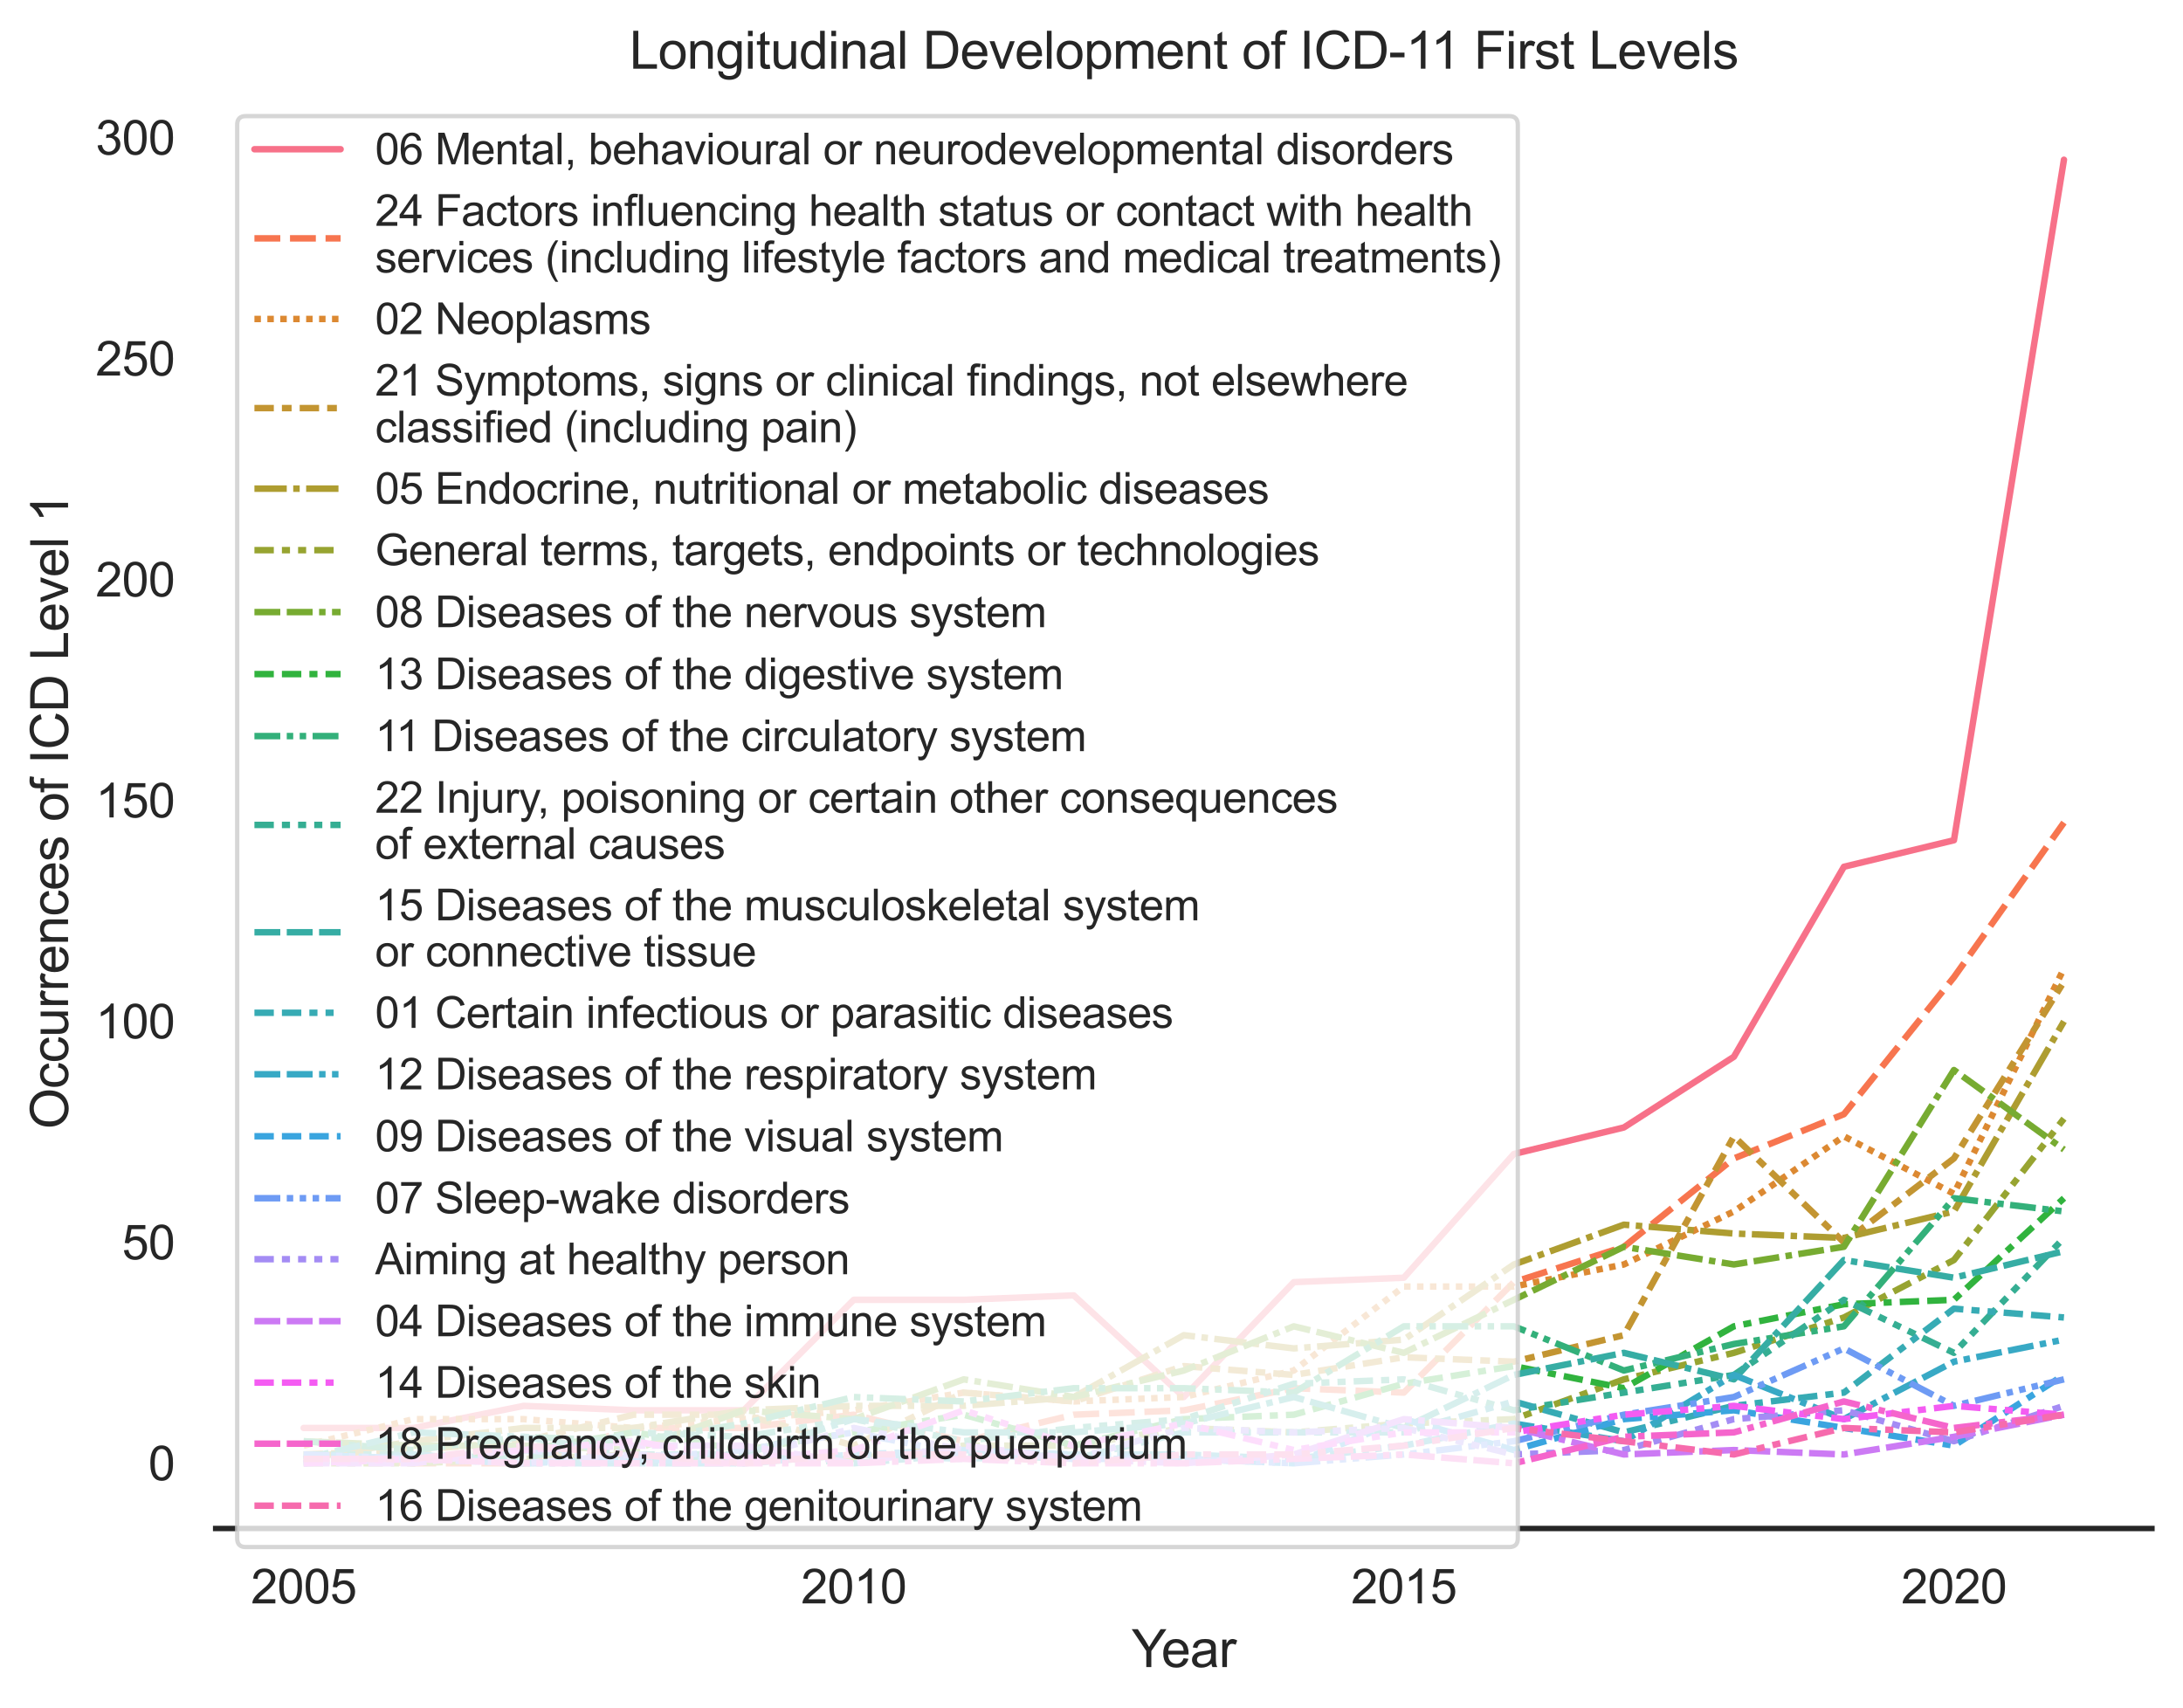 <?xml version="1.0" encoding="utf-8" standalone="no"?>
<!DOCTYPE svg PUBLIC "-//W3C//DTD SVG 1.1//EN"
  "http://www.w3.org/Graphics/SVG/1.1/DTD/svg11.dtd">
<svg xmlns:xlink="http://www.w3.org/1999/xlink" width="506.415pt" height="396.31pt" viewBox="0 0 506.415 396.31" xmlns="http://www.w3.org/2000/svg" version="1.1">
 <defs>
  <style type="text/css">*{stroke-linejoin: round; stroke-linecap: butt}</style>
 </defs>
 <g id="figure_1">
  <g id="patch_1">
   <path d="M 0 396.31 
L 506.415 396.31 
L 506.415 0 
L 0 0 
z
" style="fill: #ffffff"/>
  </g>
  <g id="axes_1">
   <g id="patch_2">
    <path d="M 50.025 354.576 
L 499.215 354.576 
L 499.215 21.936 
L 50.025 21.936 
z
" style="fill: #ffffff"/>
   </g>
   <g id="matplotlib.axis_1">
    <g id="xtick_1">
     <g id="text_1">
      <!-- 2005 -->
      <g style="fill: #262626" transform="translate(58.209 371.949)scale(0.11 -0.11)">
       <defs>
        <path id="ArialMT-32" d="M 3222 541 
L 3222 0 
L 194 0 
Q 188 203 259 391 
Q 375 700 629 1000 
Q 884 1300 1366 1694 
Q 2113 2306 2375 2664 
Q 2638 3022 2638 3341 
Q 2638 3675 2398 3904 
Q 2159 4134 1775 4134 
Q 1369 4134 1125 3890 
Q 881 3647 878 3216 
L 300 3275 
Q 359 3922 746 4261 
Q 1134 4600 1788 4600 
Q 2447 4600 2831 4234 
Q 3216 3869 3216 3328 
Q 3216 3053 3103 2787 
Q 2991 2522 2730 2228 
Q 2469 1934 1863 1422 
Q 1356 997 1212 845 
Q 1069 694 975 541 
L 3222 541 
z
" transform="scale(0.016)"/>
        <path id="ArialMT-30" d="M 266 2259 
Q 266 3072 433 3567 
Q 600 4063 929 4331 
Q 1259 4600 1759 4600 
Q 2128 4600 2406 4451 
Q 2684 4303 2865 4023 
Q 3047 3744 3150 3342 
Q 3253 2941 3253 2259 
Q 3253 1453 3087 958 
Q 2922 463 2592 192 
Q 2263 -78 1759 -78 
Q 1097 -78 719 397 
Q 266 969 266 2259 
z
M 844 2259 
Q 844 1131 1108 757 
Q 1372 384 1759 384 
Q 2147 384 2411 759 
Q 2675 1134 2675 2259 
Q 2675 3391 2411 3762 
Q 2147 4134 1753 4134 
Q 1366 4134 1134 3806 
Q 844 3388 844 2259 
z
" transform="scale(0.016)"/>
        <path id="ArialMT-35" d="M 266 1200 
L 856 1250 
Q 922 819 1161 601 
Q 1400 384 1738 384 
Q 2144 384 2425 690 
Q 2706 997 2706 1503 
Q 2706 1984 2436 2262 
Q 2166 2541 1728 2541 
Q 1456 2541 1237 2417 
Q 1019 2294 894 2097 
L 366 2166 
L 809 4519 
L 3088 4519 
L 3088 3981 
L 1259 3981 
L 1013 2750 
Q 1425 3038 1878 3038 
Q 2478 3038 2890 2622 
Q 3303 2206 3303 1553 
Q 3303 931 2941 478 
Q 2500 -78 1738 -78 
Q 1113 -78 717 272 
Q 322 622 266 1200 
z
" transform="scale(0.016)"/>
       </defs>
       <use xlink:href="#ArialMT-32"/>
       <use xlink:href="#ArialMT-30" x="55.615"/>
       <use xlink:href="#ArialMT-30" x="111.23"/>
       <use xlink:href="#ArialMT-35" x="166.846"/>
      </g>
     </g>
    </g>
    <g id="xtick_2">
     <g id="text_2">
      <!-- 2010 -->
      <g style="fill: #262626" transform="translate(185.82 371.949)scale(0.11 -0.11)">
       <defs>
        <path id="ArialMT-31" d="M 2384 0 
L 1822 0 
L 1822 3584 
Q 1619 3391 1289 3197 
Q 959 3003 697 2906 
L 697 3450 
Q 1169 3672 1522 3987 
Q 1875 4303 2022 4600 
L 2384 4600 
L 2384 0 
z
" transform="scale(0.016)"/>
       </defs>
       <use xlink:href="#ArialMT-32"/>
       <use xlink:href="#ArialMT-30" x="55.615"/>
       <use xlink:href="#ArialMT-31" x="111.23"/>
       <use xlink:href="#ArialMT-30" x="166.846"/>
      </g>
     </g>
    </g>
    <g id="xtick_3">
     <g id="text_3">
      <!-- 2015 -->
      <g style="fill: #262626" transform="translate(313.431 371.949)scale(0.11 -0.11)">
       <use xlink:href="#ArialMT-32"/>
       <use xlink:href="#ArialMT-30" x="55.615"/>
       <use xlink:href="#ArialMT-31" x="111.23"/>
       <use xlink:href="#ArialMT-35" x="166.846"/>
      </g>
     </g>
    </g>
    <g id="xtick_4">
     <g id="text_4">
      <!-- 2020 -->
      <g style="fill: #262626" transform="translate(441.042 371.949)scale(0.11 -0.11)">
       <use xlink:href="#ArialMT-32"/>
       <use xlink:href="#ArialMT-30" x="55.615"/>
       <use xlink:href="#ArialMT-32" x="111.23"/>
       <use xlink:href="#ArialMT-30" x="166.846"/>
      </g>
     </g>
    </g>
    <g id="text_5">
     <!-- Year -->
     <g style="fill: #262626" transform="translate(262.495 386.725)scale(0.12 -0.12)">
      <defs>
       <path id="ArialMT-59" d="M 1784 0 
L 1784 1941 
L 19 4581 
L 756 4581 
L 1659 3200 
Q 1909 2813 2125 2425 
Q 2331 2784 2625 3234 
L 3513 4581 
L 4219 4581 
L 2391 1941 
L 2391 0 
L 1784 0 
z
" transform="scale(0.016)"/>
       <path id="ArialMT-65" d="M 2694 1069 
L 3275 997 
Q 3138 488 2766 206 
Q 2394 -75 1816 -75 
Q 1088 -75 661 373 
Q 234 822 234 1631 
Q 234 2469 665 2931 
Q 1097 3394 1784 3394 
Q 2450 3394 2872 2941 
Q 3294 2488 3294 1666 
Q 3294 1616 3291 1516 
L 816 1516 
Q 847 969 1125 678 
Q 1403 388 1819 388 
Q 2128 388 2347 550 
Q 2566 713 2694 1069 
z
M 847 1978 
L 2700 1978 
Q 2663 2397 2488 2606 
Q 2219 2931 1791 2931 
Q 1403 2931 1139 2672 
Q 875 2413 847 1978 
z
" transform="scale(0.016)"/>
       <path id="ArialMT-61" d="M 2588 409 
Q 2275 144 1986 34 
Q 1697 -75 1366 -75 
Q 819 -75 525 192 
Q 231 459 231 875 
Q 231 1119 342 1320 
Q 453 1522 633 1644 
Q 813 1766 1038 1828 
Q 1203 1872 1538 1913 
Q 2219 1994 2541 2106 
Q 2544 2222 2544 2253 
Q 2544 2597 2384 2738 
Q 2169 2928 1744 2928 
Q 1347 2928 1158 2789 
Q 969 2650 878 2297 
L 328 2372 
Q 403 2725 575 2942 
Q 747 3159 1072 3276 
Q 1397 3394 1825 3394 
Q 2250 3394 2515 3294 
Q 2781 3194 2906 3042 
Q 3031 2891 3081 2659 
Q 3109 2516 3109 2141 
L 3109 1391 
Q 3109 606 3145 398 
Q 3181 191 3288 0 
L 2700 0 
Q 2613 175 2588 409 
z
M 2541 1666 
Q 2234 1541 1622 1453 
Q 1275 1403 1131 1340 
Q 988 1278 909 1158 
Q 831 1038 831 891 
Q 831 666 1001 516 
Q 1172 366 1500 366 
Q 1825 366 2078 508 
Q 2331 650 2450 897 
Q 2541 1088 2541 1459 
L 2541 1666 
z
" transform="scale(0.016)"/>
       <path id="ArialMT-72" d="M 416 0 
L 416 3319 
L 922 3319 
L 922 2816 
Q 1116 3169 1280 3281 
Q 1444 3394 1641 3394 
Q 1925 3394 2219 3213 
L 2025 2691 
Q 1819 2813 1613 2813 
Q 1428 2813 1281 2702 
Q 1134 2591 1072 2394 
Q 978 2094 978 1738 
L 978 0 
L 416 0 
z
" transform="scale(0.016)"/>
      </defs>
      <use xlink:href="#ArialMT-59"/>
      <use xlink:href="#ArialMT-65" x="57.574"/>
      <use xlink:href="#ArialMT-61" x="113.189"/>
      <use xlink:href="#ArialMT-72" x="168.805"/>
     </g>
    </g>
   </g>
   <g id="matplotlib.axis_2">
    <g id="ytick_1">
     <g id="text_6">
      <!-- 0 -->
      <g style="fill: #262626" transform="translate(34.408 343.392)scale(0.11 -0.11)">
       <use xlink:href="#ArialMT-30"/>
      </g>
     </g>
    </g>
    <g id="ytick_2">
     <g id="text_7">
      <!-- 50 -->
      <g style="fill: #262626" transform="translate(28.291 292.138)scale(0.11 -0.11)">
       <use xlink:href="#ArialMT-35"/>
       <use xlink:href="#ArialMT-30" x="55.615"/>
      </g>
     </g>
    </g>
    <g id="ytick_3">
     <g id="text_8">
      <!-- 100 -->
      <g style="fill: #262626" transform="translate(22.174 240.884)scale(0.11 -0.11)">
       <use xlink:href="#ArialMT-31"/>
       <use xlink:href="#ArialMT-30" x="55.615"/>
       <use xlink:href="#ArialMT-30" x="111.23"/>
      </g>
     </g>
    </g>
    <g id="ytick_4">
     <g id="text_9">
      <!-- 150 -->
      <g style="fill: #262626" transform="translate(22.174 189.63)scale(0.11 -0.11)">
       <use xlink:href="#ArialMT-31"/>
       <use xlink:href="#ArialMT-35" x="55.615"/>
       <use xlink:href="#ArialMT-30" x="111.23"/>
      </g>
     </g>
    </g>
    <g id="ytick_5">
     <g id="text_10">
      <!-- 200 -->
      <g style="fill: #262626" transform="translate(22.174 138.375)scale(0.11 -0.11)">
       <use xlink:href="#ArialMT-32"/>
       <use xlink:href="#ArialMT-30" x="55.615"/>
       <use xlink:href="#ArialMT-30" x="111.23"/>
      </g>
     </g>
    </g>
    <g id="ytick_6">
     <g id="text_11">
      <!-- 250 -->
      <g style="fill: #262626" transform="translate(22.174 87.121)scale(0.11 -0.11)">
       <use xlink:href="#ArialMT-32"/>
       <use xlink:href="#ArialMT-35" x="55.615"/>
       <use xlink:href="#ArialMT-30" x="111.23"/>
      </g>
     </g>
    </g>
    <g id="ytick_7">
     <g id="text_12">
      <!-- 300 -->
      <g style="fill: #262626" transform="translate(22.174 35.867)scale(0.11 -0.11)">
       <defs>
        <path id="ArialMT-33" d="M 269 1209 
L 831 1284 
Q 928 806 1161 595 
Q 1394 384 1728 384 
Q 2125 384 2398 659 
Q 2672 934 2672 1341 
Q 2672 1728 2419 1979 
Q 2166 2231 1775 2231 
Q 1616 2231 1378 2169 
L 1441 2663 
Q 1497 2656 1531 2656 
Q 1891 2656 2178 2843 
Q 2466 3031 2466 3422 
Q 2466 3731 2256 3934 
Q 2047 4138 1716 4138 
Q 1388 4138 1169 3931 
Q 950 3725 888 3313 
L 325 3413 
Q 428 3978 793 4289 
Q 1159 4600 1703 4600 
Q 2078 4600 2393 4439 
Q 2709 4278 2876 4000 
Q 3044 3722 3044 3409 
Q 3044 3113 2884 2869 
Q 2725 2625 2413 2481 
Q 2819 2388 3044 2092 
Q 3269 1797 3269 1353 
Q 3269 753 2831 336 
Q 2394 -81 1725 -81 
Q 1122 -81 723 278 
Q 325 638 269 1209 
z
" transform="scale(0.016)"/>
       </defs>
       <use xlink:href="#ArialMT-33"/>
       <use xlink:href="#ArialMT-30" x="55.615"/>
       <use xlink:href="#ArialMT-30" x="111.23"/>
      </g>
     </g>
    </g>
    <g id="text_13">
     <!-- Occurrences of ICD Level 1 -->
     <g style="fill: #262626" transform="translate(15.789 261.948)rotate(-90)scale(0.12 -0.12)">
      <defs>
       <path id="ArialMT-4f" d="M 309 2231 
Q 309 3372 921 4017 
Q 1534 4663 2503 4663 
Q 3138 4663 3647 4359 
Q 4156 4056 4423 3514 
Q 4691 2972 4691 2284 
Q 4691 1588 4409 1038 
Q 4128 488 3612 205 
Q 3097 -78 2500 -78 
Q 1853 -78 1343 234 
Q 834 547 571 1087 
Q 309 1628 309 2231 
z
M 934 2222 
Q 934 1394 1379 917 
Q 1825 441 2497 441 
Q 3181 441 3623 922 
Q 4066 1403 4066 2288 
Q 4066 2847 3877 3264 
Q 3688 3681 3323 3911 
Q 2959 4141 2506 4141 
Q 1863 4141 1398 3698 
Q 934 3256 934 2222 
z
" transform="scale(0.016)"/>
       <path id="ArialMT-63" d="M 2588 1216 
L 3141 1144 
Q 3050 572 2676 248 
Q 2303 -75 1759 -75 
Q 1078 -75 664 370 
Q 250 816 250 1647 
Q 250 2184 428 2587 
Q 606 2991 970 3192 
Q 1334 3394 1763 3394 
Q 2303 3394 2647 3120 
Q 2991 2847 3088 2344 
L 2541 2259 
Q 2463 2594 2264 2762 
Q 2066 2931 1784 2931 
Q 1359 2931 1093 2626 
Q 828 2322 828 1663 
Q 828 994 1084 691 
Q 1341 388 1753 388 
Q 2084 388 2306 591 
Q 2528 794 2588 1216 
z
" transform="scale(0.016)"/>
       <path id="ArialMT-75" d="M 2597 0 
L 2597 488 
Q 2209 -75 1544 -75 
Q 1250 -75 995 37 
Q 741 150 617 320 
Q 494 491 444 738 
Q 409 903 409 1263 
L 409 3319 
L 972 3319 
L 972 1478 
Q 972 1038 1006 884 
Q 1059 663 1231 536 
Q 1403 409 1656 409 
Q 1909 409 2131 539 
Q 2353 669 2445 892 
Q 2538 1116 2538 1541 
L 2538 3319 
L 3100 3319 
L 3100 0 
L 2597 0 
z
" transform="scale(0.016)"/>
       <path id="ArialMT-6e" d="M 422 0 
L 422 3319 
L 928 3319 
L 928 2847 
Q 1294 3394 1984 3394 
Q 2284 3394 2536 3286 
Q 2788 3178 2913 3003 
Q 3038 2828 3088 2588 
Q 3119 2431 3119 2041 
L 3119 0 
L 2556 0 
L 2556 2019 
Q 2556 2363 2490 2533 
Q 2425 2703 2258 2804 
Q 2091 2906 1866 2906 
Q 1506 2906 1245 2678 
Q 984 2450 984 1813 
L 984 0 
L 422 0 
z
" transform="scale(0.016)"/>
       <path id="ArialMT-73" d="M 197 991 
L 753 1078 
Q 800 744 1014 566 
Q 1228 388 1613 388 
Q 2000 388 2187 545 
Q 2375 703 2375 916 
Q 2375 1106 2209 1216 
Q 2094 1291 1634 1406 
Q 1016 1563 777 1677 
Q 538 1791 414 1992 
Q 291 2194 291 2438 
Q 291 2659 392 2848 
Q 494 3038 669 3163 
Q 800 3259 1026 3326 
Q 1253 3394 1513 3394 
Q 1903 3394 2198 3281 
Q 2494 3169 2634 2976 
Q 2775 2784 2828 2463 
L 2278 2388 
Q 2241 2644 2061 2787 
Q 1881 2931 1553 2931 
Q 1166 2931 1000 2803 
Q 834 2675 834 2503 
Q 834 2394 903 2306 
Q 972 2216 1119 2156 
Q 1203 2125 1616 2013 
Q 2213 1853 2448 1751 
Q 2684 1650 2818 1456 
Q 2953 1263 2953 975 
Q 2953 694 2789 445 
Q 2625 197 2315 61 
Q 2006 -75 1616 -75 
Q 969 -75 630 194 
Q 291 463 197 991 
z
" transform="scale(0.016)"/>
       <path id="ArialMT-20" transform="scale(0.016)"/>
       <path id="ArialMT-6f" d="M 213 1659 
Q 213 2581 725 3025 
Q 1153 3394 1769 3394 
Q 2453 3394 2887 2945 
Q 3322 2497 3322 1706 
Q 3322 1066 3130 698 
Q 2938 331 2570 128 
Q 2203 -75 1769 -75 
Q 1072 -75 642 372 
Q 213 819 213 1659 
z
M 791 1659 
Q 791 1022 1069 705 
Q 1347 388 1769 388 
Q 2188 388 2466 706 
Q 2744 1025 2744 1678 
Q 2744 2294 2464 2611 
Q 2184 2928 1769 2928 
Q 1347 2928 1069 2612 
Q 791 2297 791 1659 
z
" transform="scale(0.016)"/>
       <path id="ArialMT-66" d="M 556 0 
L 556 2881 
L 59 2881 
L 59 3319 
L 556 3319 
L 556 3672 
Q 556 4006 616 4169 
Q 697 4388 901 4523 
Q 1106 4659 1475 4659 
Q 1713 4659 2000 4603 
L 1916 4113 
Q 1741 4144 1584 4144 
Q 1328 4144 1222 4034 
Q 1116 3925 1116 3625 
L 1116 3319 
L 1763 3319 
L 1763 2881 
L 1116 2881 
L 1116 0 
L 556 0 
z
" transform="scale(0.016)"/>
       <path id="ArialMT-49" d="M 597 0 
L 597 4581 
L 1203 4581 
L 1203 0 
L 597 0 
z
" transform="scale(0.016)"/>
       <path id="ArialMT-43" d="M 3763 1606 
L 4369 1453 
Q 4178 706 3683 314 
Q 3188 -78 2472 -78 
Q 1731 -78 1267 223 
Q 803 525 561 1097 
Q 319 1669 319 2325 
Q 319 3041 592 3573 
Q 866 4106 1370 4382 
Q 1875 4659 2481 4659 
Q 3169 4659 3637 4309 
Q 4106 3959 4291 3325 
L 3694 3184 
Q 3534 3684 3231 3912 
Q 2928 4141 2469 4141 
Q 1941 4141 1586 3887 
Q 1231 3634 1087 3207 
Q 944 2781 944 2328 
Q 944 1744 1114 1308 
Q 1284 872 1643 656 
Q 2003 441 2422 441 
Q 2931 441 3284 734 
Q 3638 1028 3763 1606 
z
" transform="scale(0.016)"/>
       <path id="ArialMT-44" d="M 494 0 
L 494 4581 
L 2072 4581 
Q 2606 4581 2888 4516 
Q 3281 4425 3559 4188 
Q 3922 3881 4101 3404 
Q 4281 2928 4281 2316 
Q 4281 1794 4159 1391 
Q 4038 988 3847 723 
Q 3656 459 3429 307 
Q 3203 156 2883 78 
Q 2563 0 2147 0 
L 494 0 
z
M 1100 541 
L 2078 541 
Q 2531 541 2789 625 
Q 3047 709 3200 863 
Q 3416 1078 3536 1442 
Q 3656 1806 3656 2325 
Q 3656 3044 3420 3430 
Q 3184 3816 2847 3947 
Q 2603 4041 2063 4041 
L 1100 4041 
L 1100 541 
z
" transform="scale(0.016)"/>
       <path id="ArialMT-4c" d="M 469 0 
L 469 4581 
L 1075 4581 
L 1075 541 
L 3331 541 
L 3331 0 
L 469 0 
z
" transform="scale(0.016)"/>
       <path id="ArialMT-76" d="M 1344 0 
L 81 3319 
L 675 3319 
L 1388 1331 
Q 1503 1009 1600 663 
Q 1675 925 1809 1294 
L 2547 3319 
L 3125 3319 
L 1869 0 
L 1344 0 
z
" transform="scale(0.016)"/>
       <path id="ArialMT-6c" d="M 409 0 
L 409 4581 
L 972 4581 
L 972 0 
L 409 0 
z
" transform="scale(0.016)"/>
      </defs>
      <use xlink:href="#ArialMT-4f"/>
      <use xlink:href="#ArialMT-63" x="77.783"/>
      <use xlink:href="#ArialMT-63" x="127.783"/>
      <use xlink:href="#ArialMT-75" x="177.783"/>
      <use xlink:href="#ArialMT-72" x="233.398"/>
      <use xlink:href="#ArialMT-72" x="266.699"/>
      <use xlink:href="#ArialMT-65" x="300"/>
      <use xlink:href="#ArialMT-6e" x="355.615"/>
      <use xlink:href="#ArialMT-63" x="411.23"/>
      <use xlink:href="#ArialMT-65" x="461.23"/>
      <use xlink:href="#ArialMT-73" x="516.846"/>
      <use xlink:href="#ArialMT-20" x="566.846"/>
      <use xlink:href="#ArialMT-6f" x="594.629"/>
      <use xlink:href="#ArialMT-66" x="650.244"/>
      <use xlink:href="#ArialMT-20" x="678.027"/>
      <use xlink:href="#ArialMT-49" x="705.811"/>
      <use xlink:href="#ArialMT-43" x="733.594"/>
      <use xlink:href="#ArialMT-44" x="805.811"/>
      <use xlink:href="#ArialMT-20" x="878.027"/>
      <use xlink:href="#ArialMT-4c" x="905.811"/>
      <use xlink:href="#ArialMT-65" x="961.426"/>
      <use xlink:href="#ArialMT-76" x="1017.041"/>
      <use xlink:href="#ArialMT-65" x="1067.041"/>
      <use xlink:href="#ArialMT-6c" x="1122.656"/>
      <use xlink:href="#ArialMT-20" x="1144.873"/>
      <use xlink:href="#ArialMT-31" x="1172.656"/>
     </g>
    </g>
   </g>
   <g id="PolyCollection_1"/>
   <g id="PolyCollection_2"/>
   <g id="PolyCollection_3"/>
   <g id="PolyCollection_4"/>
   <g id="PolyCollection_5"/>
   <g id="PolyCollection_6"/>
   <g id="PolyCollection_7"/>
   <g id="PolyCollection_8"/>
   <g id="PolyCollection_9"/>
   <g id="PolyCollection_10"/>
   <g id="PolyCollection_11"/>
   <g id="PolyCollection_12"/>
   <g id="PolyCollection_13"/>
   <g id="PolyCollection_14"/>
   <g id="PolyCollection_15"/>
   <g id="PolyCollection_16"/>
   <g id="PolyCollection_17"/>
   <g id="PolyCollection_18"/>
   <g id="PolyCollection_19"/>
   <g id="PolyCollection_20"/>
   <g id="line2d_1">
    <path d="M 70.443 331.255 
L 95.965 331.255 
L 121.488 326.13 
L 147.01 327.155 
L 172.532 327.155 
L 198.054 301.527 
L 223.576 301.527 
L 249.098 300.502 
L 274.62 324.079 
L 300.143 297.427 
L 325.665 296.402 
L 351.187 267.7 
L 376.709 261.549 
L 402.231 245.148 
L 427.753 201.069 
L 453.276 194.919 
L 478.798 37.056 
" clip-path="url(#p5841821e0f)" style="fill: none; stroke: #f77189; stroke-width: 1.5; stroke-linecap: round"/>
   </g>
   <g id="line2d_2">
    <path d="M 70.443 338.431 
L 95.965 339.456 
L 121.488 339.456 
L 147.01 331.255 
L 172.532 331.255 
L 198.054 328.18 
L 223.576 334.33 
L 249.098 328.18 
L 274.62 327.155 
L 300.143 322.029 
L 325.665 323.054 
L 351.187 297.427 
L 376.709 289.226 
L 402.231 268.725 
L 427.753 258.474 
L 453.276 226.696 
L 478.798 190.818 
" clip-path="url(#p5841821e0f)" style="fill: none; stroke-dasharray: 6,2.25; stroke-dashoffset: 0; stroke: #f7754f; stroke-width: 1.5"/>
   </g>
   <g id="line2d_3">
    <path d="M 70.443 335.355 
L 95.965 329.205 
L 121.488 329.205 
L 147.01 331.255 
L 172.532 329.205 
L 198.054 327.155 
L 223.576 323.054 
L 249.098 325.104 
L 274.62 324.079 
L 300.143 317.929 
L 325.665 298.452 
L 351.187 298.452 
L 376.709 293.327 
L 402.231 281.026 
L 427.753 263.599 
L 453.276 276.925 
L 478.798 224.646 
" clip-path="url(#p5841821e0f)" style="fill: none; stroke-dasharray: 1.5,1.5; stroke-dashoffset: 0; stroke: #dc8932; stroke-width: 1.5"/>
   </g>
   <g id="line2d_4">
    <path d="M 70.443 337.405 
L 95.965 336.38 
L 121.488 334.33 
L 147.01 328.18 
L 172.532 328.18 
L 198.054 335.355 
L 223.576 323.054 
L 249.098 325.104 
L 274.62 316.904 
L 300.143 318.954 
L 325.665 314.854 
L 351.187 315.879 
L 376.709 309.728 
L 402.231 263.599 
L 427.753 288.201 
L 453.276 268.725 
L 478.798 227.721 
" clip-path="url(#p5841821e0f)" style="fill: none; stroke-dasharray: 4.5,1.875,2.25,1.875; stroke-dashoffset: 0; stroke: #c39532; stroke-width: 1.5"/>
   </g>
   <g id="line2d_5">
    <path d="M 70.443 338.431 
L 95.965 334.33 
L 121.488 331.255 
L 147.01 331.255 
L 172.532 327.155 
L 198.054 326.13 
L 223.576 326.13 
L 249.098 324.079 
L 274.62 309.728 
L 300.143 312.803 
L 325.665 310.753 
L 351.187 293.327 
L 376.709 284.101 
L 402.231 286.151 
L 427.753 287.176 
L 453.276 281.026 
L 478.798 236.947 
" clip-path="url(#p5841821e0f)" style="fill: none; stroke-dasharray: 7.5,1.5,1.5,1.5; stroke-dashoffset: 0; stroke: #ae9d31; stroke-width: 1.5"/>
   </g>
   <g id="line2d_6">
    <path d="M 70.443 339.456 
L 95.965 339.456 
L 121.488 338.431 
L 147.01 337.405 
L 172.532 338.431 
L 198.054 338.431 
L 223.576 335.355 
L 249.098 335.355 
L 274.62 331.255 
L 300.143 332.28 
L 325.665 330.23 
L 351.187 329.205 
L 376.709 319.979 
L 402.231 313.829 
L 427.753 305.628 
L 453.276 292.302 
L 478.798 259.499 
" clip-path="url(#p5841821e0f)" style="fill: none; stroke-dasharray: 4.5,1.875,1.875,1.875,1.875,1.875; stroke-dashoffset: 0; stroke: #97a431; stroke-width: 1.5"/>
   </g>
   <g id="line2d_7">
    <path d="M 70.443 334.33 
L 95.965 335.355 
L 121.488 335.355 
L 147.01 336.38 
L 172.532 327.155 
L 198.054 329.205 
L 223.576 319.979 
L 249.098 324.079 
L 274.62 317.929 
L 300.143 307.678 
L 325.665 313.829 
L 351.187 301.527 
L 376.709 289.226 
L 402.231 293.327 
L 427.753 289.226 
L 453.276 248.223 
L 478.798 266.675 
" clip-path="url(#p5841821e0f)" style="fill: none; stroke-dasharray: 6,1.5,6,1.5,1.5,1.5; stroke-dashoffset: 0; stroke: #77ab31; stroke-width: 1.5"/>
   </g>
   <g id="line2d_8">
    <path d="M 70.443 338.431 
L 95.965 338.431 
L 121.488 336.38 
L 147.01 332.28 
L 172.532 336.38 
L 198.054 332.28 
L 223.576 328.18 
L 249.098 335.355 
L 274.62 329.205 
L 300.143 328.18 
L 325.665 321.004 
L 351.187 316.904 
L 376.709 322.029 
L 402.231 307.678 
L 427.753 302.553 
L 453.276 301.527 
L 478.798 277.951 
" clip-path="url(#p5841821e0f)" style="fill: none; stroke-dasharray: 4.5,1.875,4.5,1.875,1.875,1.875; stroke-dashoffset: 0; stroke: #31b33e; stroke-width: 1.5"/>
   </g>
   <g id="line2d_9">
    <path d="M 70.443 334.33 
L 95.965 336.38 
L 121.488 333.305 
L 147.01 334.33 
L 172.532 330.23 
L 198.054 324.079 
L 223.576 325.104 
L 249.098 322.029 
L 274.62 322.029 
L 300.143 323.054 
L 325.665 307.678 
L 351.187 307.678 
L 376.709 317.929 
L 402.231 311.778 
L 427.753 307.678 
L 453.276 277.951 
L 478.798 281.026 
" clip-path="url(#p5841821e0f)" style="fill: none; stroke-dasharray: 6,1.5,1.5,1.5,1.5,1.5; stroke-dashoffset: 0; stroke: #33b07a; stroke-width: 1.5"/>
   </g>
   <g id="line2d_10">
    <path d="M 70.443 337.405 
L 95.965 337.405 
L 121.488 338.431 
L 147.01 332.28 
L 172.532 333.305 
L 198.054 329.205 
L 223.576 334.33 
L 249.098 331.255 
L 274.62 329.205 
L 300.143 321.004 
L 325.665 319.979 
L 351.187 327.155 
L 376.709 323.054 
L 402.231 318.954 
L 427.753 301.527 
L 453.276 313.829 
L 478.798 287.176 
" clip-path="url(#p5841821e0f)" style="fill: none; stroke-dasharray: 4.5,1.875,1.875,1.875,1.875,1.875,1.875,1.875; stroke-dashoffset: 0; stroke: #35ae93; stroke-width: 1.5"/>
   </g>
   <g id="line2d_11">
    <path d="M 70.443 338.431 
L 95.965 332.28 
L 121.488 333.305 
L 147.01 337.405 
L 172.532 337.405 
L 198.054 329.205 
L 223.576 332.28 
L 249.098 332.28 
L 274.62 330.23 
L 300.143 324.079 
L 325.665 331.255 
L 351.187 318.954 
L 376.709 313.829 
L 402.231 319.979 
L 427.753 292.302 
L 453.276 296.402 
L 478.798 290.252 
" clip-path="url(#p5841821e0f)" style="fill: none; stroke-dasharray: 6,1.5,6,1.5,6,1.5,1.5,1.5; stroke-dashoffset: 0; stroke: #36ada4; stroke-width: 1.5"/>
   </g>
   <g id="line2d_12">
    <path d="M 70.443 339.456 
L 95.965 337.405 
L 121.488 339.456 
L 147.01 338.431 
L 172.532 337.405 
L 198.054 339.456 
L 223.576 337.405 
L 249.098 338.431 
L 274.62 332.28 
L 300.143 332.28 
L 325.665 332.28 
L 351.187 325.104 
L 376.709 332.28 
L 402.231 326.13 
L 427.753 323.054 
L 453.276 303.578 
L 478.798 305.628 
" clip-path="url(#p5841821e0f)" style="fill: none; stroke-dasharray: 4.5,1.875,4.5,1.875,1.875,1.875,1.875,1.875; stroke-dashoffset: 0; stroke: #37abb4; stroke-width: 1.5"/>
   </g>
   <g id="line2d_13">
    <path d="M 70.443 339.456 
L 95.965 337.405 
L 121.488 339.456 
L 147.01 339.456 
L 172.532 339.456 
L 198.054 337.405 
L 223.576 338.431 
L 249.098 337.405 
L 274.62 337.405 
L 300.143 338.431 
L 325.665 335.355 
L 351.187 330.23 
L 376.709 334.33 
L 402.231 318.954 
L 427.753 329.205 
L 453.276 315.879 
L 478.798 310.753 
" clip-path="url(#p5841821e0f)" style="fill: none; stroke-dasharray: 6,1.5,6,1.5,1.5,1.5,1.5,1.5; stroke-dashoffset: 0; stroke: #38a9c5; stroke-width: 1.5"/>
   </g>
   <g id="line2d_14">
    <path d="M 70.443 337.405 
L 95.965 338.431 
L 121.488 339.456 
L 147.01 338.431 
L 172.532 339.456 
L 198.054 337.405 
L 223.576 336.38 
L 249.098 337.405 
L 274.62 338.431 
L 300.143 339.456 
L 325.665 329.205 
L 351.187 336.38 
L 376.709 329.205 
L 402.231 327.155 
L 427.753 331.255 
L 453.276 335.355 
L 478.798 318.954 
" clip-path="url(#p5841821e0f)" style="fill: none; stroke-dasharray: 4.5,1.875,4.5,1.875,4.5,1.875,1.875,1.875; stroke-dashoffset: 0; stroke: #3aa5df; stroke-width: 1.5"/>
   </g>
   <g id="line2d_15">
    <path d="M 70.443 337.405 
L 95.965 338.431 
L 121.488 336.38 
L 147.01 338.431 
L 172.532 336.38 
L 198.054 332.28 
L 223.576 337.405 
L 249.098 338.431 
L 274.62 338.431 
L 300.143 339.456 
L 325.665 337.405 
L 351.187 334.33 
L 376.709 328.18 
L 402.231 324.079 
L 427.753 312.803 
L 453.276 326.13 
L 478.798 319.979 
" clip-path="url(#p5841821e0f)" style="fill: none; stroke-dasharray: 6,1.5,1.5,1.5,1.5,1.5,1.5,1.5; stroke-dashoffset: 0; stroke: #6e9bf4; stroke-width: 1.5"/>
   </g>
   <g id="line2d_16">
    <path d="M 70.443 339.456 
L 95.965 338.431 
L 121.488 339.456 
L 147.01 337.405 
L 172.532 338.431 
L 198.054 331.255 
L 223.576 336.38 
L 249.098 338.431 
L 274.62 331.255 
L 300.143 332.28 
L 325.665 331.255 
L 351.187 337.405 
L 376.709 336.38 
L 402.231 329.205 
L 427.753 327.155 
L 453.276 334.33 
L 478.798 326.13 
" clip-path="url(#p5841821e0f)" style="fill: none; stroke-dasharray: 4.5,1.875,1.875,1.875,1.875,1.875,1.875,1.875,1.875,1.875; stroke-dashoffset: 0; stroke: #a48cf4; stroke-width: 1.5"/>
   </g>
   <g id="line2d_17">
    <path d="M 70.443 339.456 
L 95.965 339.456 
L 121.488 336.38 
L 147.01 335.355 
L 172.532 335.355 
L 198.054 339.456 
L 223.576 335.355 
L 249.098 338.431 
L 274.62 339.456 
L 300.143 337.405 
L 325.665 329.205 
L 351.187 331.255 
L 376.709 337.405 
L 402.231 336.38 
L 427.753 337.405 
L 453.276 333.305 
L 478.798 328.18 
" clip-path="url(#p5841821e0f)" style="fill: none; stroke-dasharray: 6,1.5,6,1.5,6,1.5,6,1.5,1.5,1.5; stroke-dashoffset: 0; stroke: #cc7af4; stroke-width: 1.5"/>
   </g>
   <g id="line2d_18">
    <path d="M 70.443 339.456 
L 95.965 338.431 
L 121.488 336.38 
L 147.01 334.33 
L 172.532 338.431 
L 198.054 336.38 
L 223.576 327.155 
L 249.098 335.355 
L 274.62 330.23 
L 300.143 336.38 
L 325.665 332.28 
L 351.187 332.28 
L 376.709 328.18 
L 402.231 326.13 
L 427.753 329.205 
L 453.276 326.13 
L 478.798 328.18 
" clip-path="url(#p5841821e0f)" style="fill: none; stroke-dasharray: 4.5,1.875,4.5,1.875,1.875,1.875,1.875,1.875,1.875,1.875; stroke-dashoffset: 0; stroke: #f45cf2; stroke-width: 1.5"/>
   </g>
   <g id="line2d_19">
    <path d="M 70.443 338.431 
L 95.965 338.431 
L 121.488 339.456 
L 147.01 339.456 
L 172.532 339.456 
L 198.054 339.456 
L 223.576 338.431 
L 249.098 339.456 
L 274.62 339.456 
L 300.143 338.431 
L 325.665 337.405 
L 351.187 339.456 
L 376.709 333.305 
L 402.231 332.28 
L 427.753 325.104 
L 453.276 331.255 
L 478.798 328.18 
" clip-path="url(#p5841821e0f)" style="fill: none; stroke-dasharray: 6,1.5,6,1.5,6,1.5,1.5,1.5,1.5,1.5; stroke-dashoffset: 0; stroke: #f565cc; stroke-width: 1.5"/>
   </g>
   <g id="line2d_20">
    <path d="M 70.443 338.431 
L 95.965 338.431 
L 121.488 335.355 
L 147.01 337.405 
L 172.532 339.456 
L 198.054 337.405 
L 223.576 337.405 
L 249.098 339.456 
L 274.62 337.405 
L 300.143 337.405 
L 325.665 335.355 
L 351.187 331.255 
L 376.709 334.33 
L 402.231 337.405 
L 427.753 331.255 
L 453.276 332.28 
L 478.798 328.18 
" clip-path="url(#p5841821e0f)" style="fill: none; stroke-dasharray: 4.5,1.875,4.5,1.875,4.5,1.875,1.875,1.875,1.875,1.875; stroke-dashoffset: 0; stroke: #f66bad; stroke-width: 1.5"/>
   </g>
   <g id="line2d_21"/>
   <g id="line2d_22"/>
   <g id="line2d_23"/>
   <g id="line2d_24"/>
   <g id="line2d_25"/>
   <g id="line2d_26"/>
   <g id="line2d_27"/>
   <g id="line2d_28"/>
   <g id="line2d_29"/>
   <g id="line2d_30"/>
   <g id="line2d_31"/>
   <g id="line2d_32"/>
   <g id="line2d_33"/>
   <g id="line2d_34"/>
   <g id="line2d_35"/>
   <g id="line2d_36"/>
   <g id="line2d_37"/>
   <g id="line2d_38"/>
   <g id="line2d_39"/>
   <g id="line2d_40"/>
   <g id="patch_3">
    <path d="M 50.025 354.576 
L 499.215 354.576 
" style="fill: none; stroke: #262626; stroke-width: 1.25; stroke-linejoin: miter; stroke-linecap: square"/>
   </g>
   <g id="text_14">
    <!-- Longitudinal Development of ICD-11 First Levels -->
    <g style="fill: #262626" transform="translate(146.007 15.936)scale(0.12 -0.12)">
     <defs>
      <path id="ArialMT-67" d="M 319 -275 
L 866 -356 
Q 900 -609 1056 -725 
Q 1266 -881 1628 -881 
Q 2019 -881 2231 -725 
Q 2444 -569 2519 -288 
Q 2563 -116 2559 434 
Q 2191 0 1641 0 
Q 956 0 581 494 
Q 206 988 206 1678 
Q 206 2153 378 2554 
Q 550 2956 876 3175 
Q 1203 3394 1644 3394 
Q 2231 3394 2613 2919 
L 2613 3319 
L 3131 3319 
L 3131 450 
Q 3131 -325 2973 -648 
Q 2816 -972 2473 -1159 
Q 2131 -1347 1631 -1347 
Q 1038 -1347 672 -1080 
Q 306 -813 319 -275 
z
M 784 1719 
Q 784 1066 1043 766 
Q 1303 466 1694 466 
Q 2081 466 2343 764 
Q 2606 1063 2606 1700 
Q 2606 2309 2336 2618 
Q 2066 2928 1684 2928 
Q 1309 2928 1046 2623 
Q 784 2319 784 1719 
z
" transform="scale(0.016)"/>
      <path id="ArialMT-69" d="M 425 3934 
L 425 4581 
L 988 4581 
L 988 3934 
L 425 3934 
z
M 425 0 
L 425 3319 
L 988 3319 
L 988 0 
L 425 0 
z
" transform="scale(0.016)"/>
      <path id="ArialMT-74" d="M 1650 503 
L 1731 6 
Q 1494 -44 1306 -44 
Q 1000 -44 831 53 
Q 663 150 594 308 
Q 525 466 525 972 
L 525 2881 
L 113 2881 
L 113 3319 
L 525 3319 
L 525 4141 
L 1084 4478 
L 1084 3319 
L 1650 3319 
L 1650 2881 
L 1084 2881 
L 1084 941 
Q 1084 700 1114 631 
Q 1144 563 1211 522 
Q 1278 481 1403 481 
Q 1497 481 1650 503 
z
" transform="scale(0.016)"/>
      <path id="ArialMT-64" d="M 2575 0 
L 2575 419 
Q 2259 -75 1647 -75 
Q 1250 -75 917 144 
Q 584 363 401 755 
Q 219 1147 219 1656 
Q 219 2153 384 2558 
Q 550 2963 881 3178 
Q 1213 3394 1622 3394 
Q 1922 3394 2156 3267 
Q 2391 3141 2538 2938 
L 2538 4581 
L 3097 4581 
L 3097 0 
L 2575 0 
z
M 797 1656 
Q 797 1019 1065 703 
Q 1334 388 1700 388 
Q 2069 388 2326 689 
Q 2584 991 2584 1609 
Q 2584 2291 2321 2609 
Q 2059 2928 1675 2928 
Q 1300 2928 1048 2622 
Q 797 2316 797 1656 
z
" transform="scale(0.016)"/>
      <path id="ArialMT-70" d="M 422 -1272 
L 422 3319 
L 934 3319 
L 934 2888 
Q 1116 3141 1344 3267 
Q 1572 3394 1897 3394 
Q 2322 3394 2647 3175 
Q 2972 2956 3137 2557 
Q 3303 2159 3303 1684 
Q 3303 1175 3120 767 
Q 2938 359 2589 142 
Q 2241 -75 1856 -75 
Q 1575 -75 1351 44 
Q 1128 163 984 344 
L 984 -1272 
L 422 -1272 
z
M 931 1641 
Q 931 1000 1190 694 
Q 1450 388 1819 388 
Q 2194 388 2461 705 
Q 2728 1022 2728 1688 
Q 2728 2322 2467 2637 
Q 2206 2953 1844 2953 
Q 1484 2953 1207 2617 
Q 931 2281 931 1641 
z
" transform="scale(0.016)"/>
      <path id="ArialMT-6d" d="M 422 0 
L 422 3319 
L 925 3319 
L 925 2853 
Q 1081 3097 1340 3245 
Q 1600 3394 1931 3394 
Q 2300 3394 2536 3241 
Q 2772 3088 2869 2813 
Q 3263 3394 3894 3394 
Q 4388 3394 4653 3120 
Q 4919 2847 4919 2278 
L 4919 0 
L 4359 0 
L 4359 2091 
Q 4359 2428 4304 2576 
Q 4250 2725 4106 2815 
Q 3963 2906 3769 2906 
Q 3419 2906 3187 2673 
Q 2956 2441 2956 1928 
L 2956 0 
L 2394 0 
L 2394 2156 
Q 2394 2531 2256 2718 
Q 2119 2906 1806 2906 
Q 1569 2906 1367 2781 
Q 1166 2656 1075 2415 
Q 984 2175 984 1722 
L 984 0 
L 422 0 
z
" transform="scale(0.016)"/>
      <path id="ArialMT-2d" d="M 203 1375 
L 203 1941 
L 1931 1941 
L 1931 1375 
L 203 1375 
z
" transform="scale(0.016)"/>
      <path id="ArialMT-46" d="M 525 0 
L 525 4581 
L 3616 4581 
L 3616 4041 
L 1131 4041 
L 1131 2622 
L 3281 2622 
L 3281 2081 
L 1131 2081 
L 1131 0 
L 525 0 
z
" transform="scale(0.016)"/>
     </defs>
     <use xlink:href="#ArialMT-4c"/>
     <use xlink:href="#ArialMT-6f" x="55.615"/>
     <use xlink:href="#ArialMT-6e" x="111.23"/>
     <use xlink:href="#ArialMT-67" x="166.846"/>
     <use xlink:href="#ArialMT-69" x="222.461"/>
     <use xlink:href="#ArialMT-74" x="244.678"/>
     <use xlink:href="#ArialMT-75" x="272.461"/>
     <use xlink:href="#ArialMT-64" x="328.076"/>
     <use xlink:href="#ArialMT-69" x="383.691"/>
     <use xlink:href="#ArialMT-6e" x="405.908"/>
     <use xlink:href="#ArialMT-61" x="461.523"/>
     <use xlink:href="#ArialMT-6c" x="517.139"/>
     <use xlink:href="#ArialMT-20" x="539.355"/>
     <use xlink:href="#ArialMT-44" x="567.139"/>
     <use xlink:href="#ArialMT-65" x="639.355"/>
     <use xlink:href="#ArialMT-76" x="694.971"/>
     <use xlink:href="#ArialMT-65" x="744.971"/>
     <use xlink:href="#ArialMT-6c" x="800.586"/>
     <use xlink:href="#ArialMT-6f" x="822.803"/>
     <use xlink:href="#ArialMT-70" x="878.418"/>
     <use xlink:href="#ArialMT-6d" x="934.033"/>
     <use xlink:href="#ArialMT-65" x="1017.334"/>
     <use xlink:href="#ArialMT-6e" x="1072.949"/>
     <use xlink:href="#ArialMT-74" x="1128.564"/>
     <use xlink:href="#ArialMT-20" x="1156.348"/>
     <use xlink:href="#ArialMT-6f" x="1184.131"/>
     <use xlink:href="#ArialMT-66" x="1239.746"/>
     <use xlink:href="#ArialMT-20" x="1267.529"/>
     <use xlink:href="#ArialMT-49" x="1295.312"/>
     <use xlink:href="#ArialMT-43" x="1323.096"/>
     <use xlink:href="#ArialMT-44" x="1395.312"/>
     <use xlink:href="#ArialMT-2d" x="1467.529"/>
     <use xlink:href="#ArialMT-31" x="1500.83"/>
     <use xlink:href="#ArialMT-31" x="1549.07"/>
     <use xlink:href="#ArialMT-20" x="1604.686"/>
     <use xlink:href="#ArialMT-46" x="1632.469"/>
     <use xlink:href="#ArialMT-69" x="1693.553"/>
     <use xlink:href="#ArialMT-72" x="1715.77"/>
     <use xlink:href="#ArialMT-73" x="1749.07"/>
     <use xlink:href="#ArialMT-74" x="1799.07"/>
     <use xlink:href="#ArialMT-20" x="1826.854"/>
     <use xlink:href="#ArialMT-4c" x="1854.637"/>
     <use xlink:href="#ArialMT-65" x="1910.252"/>
     <use xlink:href="#ArialMT-76" x="1965.867"/>
     <use xlink:href="#ArialMT-65" x="2015.867"/>
     <use xlink:href="#ArialMT-6c" x="2071.482"/>
     <use xlink:href="#ArialMT-73" x="2093.699"/>
    </g>
   </g>
   <g id="legend_1">
    <g id="patch_4">
     <path d="M 57.023 358.885 
L 350.105 358.885 
Q 352.105 358.885 352.105 356.886 
L 352.105 28.933 
Q 352.105 26.934 350.105 26.934 
L 57.023 26.934 
Q 55.023 26.934 55.023 28.933 
L 55.023 356.886 
Q 55.023 358.885 57.023 358.885 
z
" style="fill: #ffffff; opacity: 0.8; stroke: #cccccc; stroke-linejoin: miter"/>
    </g>
    <g id="line2d_41">
     <path d="M 59.022 34.618 
L 69.018 34.618 
L 79.014 34.618 
" style="fill: none; stroke: #f77189; stroke-width: 1.5; stroke-linecap: round"/>
    </g>
    <g id="text_15">
     <!-- 06 Mental, behavioural or neurodevelopmental disorders -->
     <g style="fill: #262626" transform="translate(87.011 38.117)scale(0.1 -0.1)">
      <defs>
       <path id="ArialMT-36" d="M 3184 3459 
L 2625 3416 
Q 2550 3747 2413 3897 
Q 2184 4138 1850 4138 
Q 1581 4138 1378 3988 
Q 1113 3794 959 3422 
Q 806 3050 800 2363 
Q 1003 2672 1297 2822 
Q 1591 2972 1913 2972 
Q 2475 2972 2870 2558 
Q 3266 2144 3266 1488 
Q 3266 1056 3080 686 
Q 2894 316 2569 119 
Q 2244 -78 1831 -78 
Q 1128 -78 684 439 
Q 241 956 241 2144 
Q 241 3472 731 4075 
Q 1159 4600 1884 4600 
Q 2425 4600 2770 4297 
Q 3116 3994 3184 3459 
z
M 888 1484 
Q 888 1194 1011 928 
Q 1134 663 1356 523 
Q 1578 384 1822 384 
Q 2178 384 2434 671 
Q 2691 959 2691 1453 
Q 2691 1928 2437 2201 
Q 2184 2475 1800 2475 
Q 1419 2475 1153 2201 
Q 888 1928 888 1484 
z
" transform="scale(0.016)"/>
       <path id="ArialMT-4d" d="M 475 0 
L 475 4581 
L 1388 4581 
L 2472 1338 
Q 2622 884 2691 659 
Q 2769 909 2934 1394 
L 4031 4581 
L 4847 4581 
L 4847 0 
L 4263 0 
L 4263 3834 
L 2931 0 
L 2384 0 
L 1059 3900 
L 1059 0 
L 475 0 
z
" transform="scale(0.016)"/>
       <path id="ArialMT-2c" d="M 569 0 
L 569 641 
L 1209 641 
L 1209 0 
Q 1209 -353 1084 -570 
Q 959 -788 688 -906 
L 531 -666 
Q 709 -588 793 -436 
Q 878 -284 888 0 
L 569 0 
z
" transform="scale(0.016)"/>
       <path id="ArialMT-62" d="M 941 0 
L 419 0 
L 419 4581 
L 981 4581 
L 981 2947 
Q 1338 3394 1891 3394 
Q 2197 3394 2470 3270 
Q 2744 3147 2920 2923 
Q 3097 2700 3197 2384 
Q 3297 2069 3297 1709 
Q 3297 856 2875 390 
Q 2453 -75 1863 -75 
Q 1275 -75 941 416 
L 941 0 
z
M 934 1684 
Q 934 1088 1097 822 
Q 1363 388 1816 388 
Q 2184 388 2453 708 
Q 2722 1028 2722 1663 
Q 2722 2313 2464 2622 
Q 2206 2931 1841 2931 
Q 1472 2931 1203 2611 
Q 934 2291 934 1684 
z
" transform="scale(0.016)"/>
       <path id="ArialMT-68" d="M 422 0 
L 422 4581 
L 984 4581 
L 984 2938 
Q 1378 3394 1978 3394 
Q 2347 3394 2619 3248 
Q 2891 3103 3008 2847 
Q 3125 2591 3125 2103 
L 3125 0 
L 2563 0 
L 2563 2103 
Q 2563 2525 2380 2717 
Q 2197 2909 1863 2909 
Q 1613 2909 1392 2779 
Q 1172 2650 1078 2428 
Q 984 2206 984 1816 
L 984 0 
L 422 0 
z
" transform="scale(0.016)"/>
      </defs>
      <use xlink:href="#ArialMT-30"/>
      <use xlink:href="#ArialMT-36" x="55.615"/>
      <use xlink:href="#ArialMT-20" x="111.23"/>
      <use xlink:href="#ArialMT-4d" x="139.014"/>
      <use xlink:href="#ArialMT-65" x="222.314"/>
      <use xlink:href="#ArialMT-6e" x="277.93"/>
      <use xlink:href="#ArialMT-74" x="333.545"/>
      <use xlink:href="#ArialMT-61" x="361.328"/>
      <use xlink:href="#ArialMT-6c" x="416.943"/>
      <use xlink:href="#ArialMT-2c" x="439.16"/>
      <use xlink:href="#ArialMT-20" x="466.943"/>
      <use xlink:href="#ArialMT-62" x="494.727"/>
      <use xlink:href="#ArialMT-65" x="550.342"/>
      <use xlink:href="#ArialMT-68" x="605.957"/>
      <use xlink:href="#ArialMT-61" x="661.572"/>
      <use xlink:href="#ArialMT-76" x="717.188"/>
      <use xlink:href="#ArialMT-69" x="767.188"/>
      <use xlink:href="#ArialMT-6f" x="789.404"/>
      <use xlink:href="#ArialMT-75" x="845.02"/>
      <use xlink:href="#ArialMT-72" x="900.635"/>
      <use xlink:href="#ArialMT-61" x="933.936"/>
      <use xlink:href="#ArialMT-6c" x="989.551"/>
      <use xlink:href="#ArialMT-20" x="1011.768"/>
      <use xlink:href="#ArialMT-6f" x="1039.551"/>
      <use xlink:href="#ArialMT-72" x="1095.166"/>
      <use xlink:href="#ArialMT-20" x="1128.467"/>
      <use xlink:href="#ArialMT-6e" x="1156.25"/>
      <use xlink:href="#ArialMT-65" x="1211.865"/>
      <use xlink:href="#ArialMT-75" x="1267.48"/>
      <use xlink:href="#ArialMT-72" x="1323.096"/>
      <use xlink:href="#ArialMT-6f" x="1356.396"/>
      <use xlink:href="#ArialMT-64" x="1412.012"/>
      <use xlink:href="#ArialMT-65" x="1467.627"/>
      <use xlink:href="#ArialMT-76" x="1523.242"/>
      <use xlink:href="#ArialMT-65" x="1573.242"/>
      <use xlink:href="#ArialMT-6c" x="1628.857"/>
      <use xlink:href="#ArialMT-6f" x="1651.074"/>
      <use xlink:href="#ArialMT-70" x="1706.689"/>
      <use xlink:href="#ArialMT-6d" x="1762.305"/>
      <use xlink:href="#ArialMT-65" x="1845.605"/>
      <use xlink:href="#ArialMT-6e" x="1901.221"/>
      <use xlink:href="#ArialMT-74" x="1956.836"/>
      <use xlink:href="#ArialMT-61" x="1984.619"/>
      <use xlink:href="#ArialMT-6c" x="2040.234"/>
      <use xlink:href="#ArialMT-20" x="2062.451"/>
      <use xlink:href="#ArialMT-64" x="2090.234"/>
      <use xlink:href="#ArialMT-69" x="2145.85"/>
      <use xlink:href="#ArialMT-73" x="2168.066"/>
      <use xlink:href="#ArialMT-6f" x="2218.066"/>
      <use xlink:href="#ArialMT-72" x="2273.682"/>
      <use xlink:href="#ArialMT-64" x="2306.982"/>
      <use xlink:href="#ArialMT-65" x="2362.598"/>
      <use xlink:href="#ArialMT-72" x="2418.213"/>
      <use xlink:href="#ArialMT-73" x="2451.514"/>
     </g>
    </g>
    <g id="line2d_42">
     <path d="M 59.022 55.289 
L 69.018 55.289 
L 79.014 55.289 
" style="fill: none; stroke-dasharray: 6,2.25; stroke-dashoffset: 0; stroke: #f7754f; stroke-width: 1.5"/>
    </g>
    <g id="text_16">
     <!-- 24 Factors influencing health status or contact with health -->
     <g style="fill: #262626" transform="translate(87.011 52.378)scale(0.1 -0.1)">
      <defs>
       <path id="ArialMT-34" d="M 2069 0 
L 2069 1097 
L 81 1097 
L 81 1613 
L 2172 4581 
L 2631 4581 
L 2631 1613 
L 3250 1613 
L 3250 1097 
L 2631 1097 
L 2631 0 
L 2069 0 
z
M 2069 1613 
L 2069 3678 
L 634 1613 
L 2069 1613 
z
" transform="scale(0.016)"/>
       <path id="ArialMT-77" d="M 1034 0 
L 19 3319 
L 600 3319 
L 1128 1403 
L 1325 691 
Q 1338 744 1497 1375 
L 2025 3319 
L 2603 3319 
L 3100 1394 
L 3266 759 
L 3456 1400 
L 4025 3319 
L 4572 3319 
L 3534 0 
L 2950 0 
L 2422 1988 
L 2294 2553 
L 1622 0 
L 1034 0 
z
" transform="scale(0.016)"/>
      </defs>
      <use xlink:href="#ArialMT-32"/>
      <use xlink:href="#ArialMT-34" x="55.615"/>
      <use xlink:href="#ArialMT-20" x="111.23"/>
      <use xlink:href="#ArialMT-46" x="139.014"/>
      <use xlink:href="#ArialMT-61" x="200.098"/>
      <use xlink:href="#ArialMT-63" x="255.713"/>
      <use xlink:href="#ArialMT-74" x="305.713"/>
      <use xlink:href="#ArialMT-6f" x="333.496"/>
      <use xlink:href="#ArialMT-72" x="389.111"/>
      <use xlink:href="#ArialMT-73" x="422.412"/>
      <use xlink:href="#ArialMT-20" x="472.412"/>
      <use xlink:href="#ArialMT-69" x="500.195"/>
      <use xlink:href="#ArialMT-6e" x="522.412"/>
      <use xlink:href="#ArialMT-66" x="578.027"/>
      <use xlink:href="#ArialMT-6c" x="605.811"/>
      <use xlink:href="#ArialMT-75" x="628.027"/>
      <use xlink:href="#ArialMT-65" x="683.643"/>
      <use xlink:href="#ArialMT-6e" x="739.258"/>
      <use xlink:href="#ArialMT-63" x="794.873"/>
      <use xlink:href="#ArialMT-69" x="844.873"/>
      <use xlink:href="#ArialMT-6e" x="867.09"/>
      <use xlink:href="#ArialMT-67" x="922.705"/>
      <use xlink:href="#ArialMT-20" x="978.32"/>
      <use xlink:href="#ArialMT-68" x="1006.104"/>
      <use xlink:href="#ArialMT-65" x="1061.719"/>
      <use xlink:href="#ArialMT-61" x="1117.334"/>
      <use xlink:href="#ArialMT-6c" x="1172.949"/>
      <use xlink:href="#ArialMT-74" x="1195.166"/>
      <use xlink:href="#ArialMT-68" x="1222.949"/>
      <use xlink:href="#ArialMT-20" x="1278.564"/>
      <use xlink:href="#ArialMT-73" x="1306.348"/>
      <use xlink:href="#ArialMT-74" x="1356.348"/>
      <use xlink:href="#ArialMT-61" x="1384.131"/>
      <use xlink:href="#ArialMT-74" x="1439.746"/>
      <use xlink:href="#ArialMT-75" x="1467.529"/>
      <use xlink:href="#ArialMT-73" x="1523.145"/>
      <use xlink:href="#ArialMT-20" x="1573.145"/>
      <use xlink:href="#ArialMT-6f" x="1600.928"/>
      <use xlink:href="#ArialMT-72" x="1656.543"/>
      <use xlink:href="#ArialMT-20" x="1689.844"/>
      <use xlink:href="#ArialMT-63" x="1717.627"/>
      <use xlink:href="#ArialMT-6f" x="1767.627"/>
      <use xlink:href="#ArialMT-6e" x="1823.242"/>
      <use xlink:href="#ArialMT-74" x="1878.857"/>
      <use xlink:href="#ArialMT-61" x="1906.641"/>
      <use xlink:href="#ArialMT-63" x="1962.256"/>
      <use xlink:href="#ArialMT-74" x="2012.256"/>
      <use xlink:href="#ArialMT-20" x="2040.039"/>
      <use xlink:href="#ArialMT-77" x="2067.822"/>
      <use xlink:href="#ArialMT-69" x="2140.039"/>
      <use xlink:href="#ArialMT-74" x="2162.256"/>
      <use xlink:href="#ArialMT-68" x="2190.039"/>
      <use xlink:href="#ArialMT-20" x="2245.654"/>
      <use xlink:href="#ArialMT-68" x="2273.438"/>
      <use xlink:href="#ArialMT-65" x="2329.053"/>
      <use xlink:href="#ArialMT-61" x="2384.668"/>
      <use xlink:href="#ArialMT-6c" x="2440.283"/>
      <use xlink:href="#ArialMT-74" x="2462.5"/>
      <use xlink:href="#ArialMT-68" x="2490.283"/>
     </g>
     <!-- services (including lifestyle factors and medical treatments) -->
     <g style="fill: #262626" transform="translate(87.011 63.214)scale(0.1 -0.1)">
      <defs>
       <path id="ArialMT-28" d="M 1497 -1347 
Q 1031 -759 709 28 
Q 388 816 388 1659 
Q 388 2403 628 3084 
Q 909 3875 1497 4659 
L 1900 4659 
Q 1522 4009 1400 3731 
Q 1209 3300 1100 2831 
Q 966 2247 966 1656 
Q 966 153 1900 -1347 
L 1497 -1347 
z
" transform="scale(0.016)"/>
       <path id="ArialMT-79" d="M 397 -1278 
L 334 -750 
Q 519 -800 656 -800 
Q 844 -800 956 -737 
Q 1069 -675 1141 -563 
Q 1194 -478 1313 -144 
Q 1328 -97 1363 -6 
L 103 3319 
L 709 3319 
L 1400 1397 
Q 1534 1031 1641 628 
Q 1738 1016 1872 1384 
L 2581 3319 
L 3144 3319 
L 1881 -56 
Q 1678 -603 1566 -809 
Q 1416 -1088 1222 -1217 
Q 1028 -1347 759 -1347 
Q 597 -1347 397 -1278 
z
" transform="scale(0.016)"/>
       <path id="ArialMT-29" d="M 791 -1347 
L 388 -1347 
Q 1322 153 1322 1656 
Q 1322 2244 1188 2822 
Q 1081 3291 891 3722 
Q 769 4003 388 4659 
L 791 4659 
Q 1378 3875 1659 3084 
Q 1900 2403 1900 1659 
Q 1900 816 1576 28 
Q 1253 -759 791 -1347 
z
" transform="scale(0.016)"/>
      </defs>
      <use xlink:href="#ArialMT-73"/>
      <use xlink:href="#ArialMT-65" x="50"/>
      <use xlink:href="#ArialMT-72" x="105.615"/>
      <use xlink:href="#ArialMT-76" x="138.916"/>
      <use xlink:href="#ArialMT-69" x="188.916"/>
      <use xlink:href="#ArialMT-63" x="211.133"/>
      <use xlink:href="#ArialMT-65" x="261.133"/>
      <use xlink:href="#ArialMT-73" x="316.748"/>
      <use xlink:href="#ArialMT-20" x="366.748"/>
      <use xlink:href="#ArialMT-28" x="394.531"/>
      <use xlink:href="#ArialMT-69" x="427.832"/>
      <use xlink:href="#ArialMT-6e" x="450.049"/>
      <use xlink:href="#ArialMT-63" x="505.664"/>
      <use xlink:href="#ArialMT-6c" x="555.664"/>
      <use xlink:href="#ArialMT-75" x="577.881"/>
      <use xlink:href="#ArialMT-64" x="633.496"/>
      <use xlink:href="#ArialMT-69" x="689.111"/>
      <use xlink:href="#ArialMT-6e" x="711.328"/>
      <use xlink:href="#ArialMT-67" x="766.943"/>
      <use xlink:href="#ArialMT-20" x="822.559"/>
      <use xlink:href="#ArialMT-6c" x="850.342"/>
      <use xlink:href="#ArialMT-69" x="872.559"/>
      <use xlink:href="#ArialMT-66" x="894.775"/>
      <use xlink:href="#ArialMT-65" x="922.559"/>
      <use xlink:href="#ArialMT-73" x="978.174"/>
      <use xlink:href="#ArialMT-74" x="1028.174"/>
      <use xlink:href="#ArialMT-79" x="1055.957"/>
      <use xlink:href="#ArialMT-6c" x="1105.957"/>
      <use xlink:href="#ArialMT-65" x="1128.174"/>
      <use xlink:href="#ArialMT-20" x="1183.789"/>
      <use xlink:href="#ArialMT-66" x="1211.572"/>
      <use xlink:href="#ArialMT-61" x="1239.355"/>
      <use xlink:href="#ArialMT-63" x="1294.971"/>
      <use xlink:href="#ArialMT-74" x="1344.971"/>
      <use xlink:href="#ArialMT-6f" x="1372.754"/>
      <use xlink:href="#ArialMT-72" x="1428.369"/>
      <use xlink:href="#ArialMT-73" x="1461.67"/>
      <use xlink:href="#ArialMT-20" x="1511.67"/>
      <use xlink:href="#ArialMT-61" x="1539.453"/>
      <use xlink:href="#ArialMT-6e" x="1595.068"/>
      <use xlink:href="#ArialMT-64" x="1650.684"/>
      <use xlink:href="#ArialMT-20" x="1706.299"/>
      <use xlink:href="#ArialMT-6d" x="1734.082"/>
      <use xlink:href="#ArialMT-65" x="1817.383"/>
      <use xlink:href="#ArialMT-64" x="1872.998"/>
      <use xlink:href="#ArialMT-69" x="1928.613"/>
      <use xlink:href="#ArialMT-63" x="1950.83"/>
      <use xlink:href="#ArialMT-61" x="2000.83"/>
      <use xlink:href="#ArialMT-6c" x="2056.445"/>
      <use xlink:href="#ArialMT-20" x="2078.662"/>
      <use xlink:href="#ArialMT-74" x="2106.445"/>
      <use xlink:href="#ArialMT-72" x="2134.229"/>
      <use xlink:href="#ArialMT-65" x="2167.529"/>
      <use xlink:href="#ArialMT-61" x="2223.145"/>
      <use xlink:href="#ArialMT-74" x="2278.76"/>
      <use xlink:href="#ArialMT-6d" x="2306.543"/>
      <use xlink:href="#ArialMT-65" x="2389.844"/>
      <use xlink:href="#ArialMT-6e" x="2445.459"/>
      <use xlink:href="#ArialMT-74" x="2501.074"/>
      <use xlink:href="#ArialMT-73" x="2528.857"/>
      <use xlink:href="#ArialMT-29" x="2578.857"/>
     </g>
    </g>
    <g id="line2d_43">
     <path d="M 59.022 74.002 
L 69.018 74.002 
L 79.014 74.002 
" style="fill: none; stroke-dasharray: 1.5,1.5; stroke-dashoffset: 0; stroke: #dc8932; stroke-width: 1.5"/>
    </g>
    <g id="text_17">
     <!-- 02 Neoplasms -->
     <g style="fill: #262626" transform="translate(87.011 77.501)scale(0.1 -0.1)">
      <defs>
       <path id="ArialMT-4e" d="M 488 0 
L 488 4581 
L 1109 4581 
L 3516 984 
L 3516 4581 
L 4097 4581 
L 4097 0 
L 3475 0 
L 1069 3600 
L 1069 0 
L 488 0 
z
" transform="scale(0.016)"/>
      </defs>
      <use xlink:href="#ArialMT-30"/>
      <use xlink:href="#ArialMT-32" x="55.615"/>
      <use xlink:href="#ArialMT-20" x="111.23"/>
      <use xlink:href="#ArialMT-4e" x="139.014"/>
      <use xlink:href="#ArialMT-65" x="211.23"/>
      <use xlink:href="#ArialMT-6f" x="266.846"/>
      <use xlink:href="#ArialMT-70" x="322.461"/>
      <use xlink:href="#ArialMT-6c" x="378.076"/>
      <use xlink:href="#ArialMT-61" x="400.293"/>
      <use xlink:href="#ArialMT-73" x="455.908"/>
      <use xlink:href="#ArialMT-6d" x="505.908"/>
      <use xlink:href="#ArialMT-73" x="589.209"/>
     </g>
    </g>
    <g id="line2d_44">
     <path d="M 59.022 94.672 
L 69.018 94.672 
L 79.014 94.672 
" style="fill: none; stroke-dasharray: 4.5,1.875,2.25,1.875; stroke-dashoffset: 0; stroke: #c39532; stroke-width: 1.5"/>
    </g>
    <g id="text_18">
     <!-- 21 Symptoms, signs or clinical findings, not elsewhere -->
     <g style="fill: #262626" transform="translate(87.011 91.762)scale(0.1 -0.1)">
      <defs>
       <path id="ArialMT-53" d="M 288 1472 
L 859 1522 
Q 900 1178 1048 958 
Q 1197 738 1509 602 
Q 1822 466 2213 466 
Q 2559 466 2825 569 
Q 3091 672 3220 851 
Q 3350 1031 3350 1244 
Q 3350 1459 3225 1620 
Q 3100 1781 2813 1891 
Q 2628 1963 1997 2114 
Q 1366 2266 1113 2400 
Q 784 2572 623 2826 
Q 463 3081 463 3397 
Q 463 3744 659 4045 
Q 856 4347 1234 4503 
Q 1613 4659 2075 4659 
Q 2584 4659 2973 4495 
Q 3363 4331 3572 4012 
Q 3781 3694 3797 3291 
L 3216 3247 
Q 3169 3681 2898 3903 
Q 2628 4125 2100 4125 
Q 1550 4125 1298 3923 
Q 1047 3722 1047 3438 
Q 1047 3191 1225 3031 
Q 1400 2872 2139 2705 
Q 2878 2538 3153 2413 
Q 3553 2228 3743 1945 
Q 3934 1663 3934 1294 
Q 3934 928 3725 604 
Q 3516 281 3123 101 
Q 2731 -78 2241 -78 
Q 1619 -78 1198 103 
Q 778 284 539 648 
Q 300 1013 288 1472 
z
" transform="scale(0.016)"/>
      </defs>
      <use xlink:href="#ArialMT-32"/>
      <use xlink:href="#ArialMT-31" x="55.615"/>
      <use xlink:href="#ArialMT-20" x="111.23"/>
      <use xlink:href="#ArialMT-53" x="139.014"/>
      <use xlink:href="#ArialMT-79" x="205.713"/>
      <use xlink:href="#ArialMT-6d" x="255.713"/>
      <use xlink:href="#ArialMT-70" x="339.014"/>
      <use xlink:href="#ArialMT-74" x="394.629"/>
      <use xlink:href="#ArialMT-6f" x="422.412"/>
      <use xlink:href="#ArialMT-6d" x="478.027"/>
      <use xlink:href="#ArialMT-73" x="561.328"/>
      <use xlink:href="#ArialMT-2c" x="611.328"/>
      <use xlink:href="#ArialMT-20" x="639.111"/>
      <use xlink:href="#ArialMT-73" x="666.895"/>
      <use xlink:href="#ArialMT-69" x="716.895"/>
      <use xlink:href="#ArialMT-67" x="739.111"/>
      <use xlink:href="#ArialMT-6e" x="794.727"/>
      <use xlink:href="#ArialMT-73" x="850.342"/>
      <use xlink:href="#ArialMT-20" x="900.342"/>
      <use xlink:href="#ArialMT-6f" x="928.125"/>
      <use xlink:href="#ArialMT-72" x="983.74"/>
      <use xlink:href="#ArialMT-20" x="1017.041"/>
      <use xlink:href="#ArialMT-63" x="1044.824"/>
      <use xlink:href="#ArialMT-6c" x="1094.824"/>
      <use xlink:href="#ArialMT-69" x="1117.041"/>
      <use xlink:href="#ArialMT-6e" x="1139.258"/>
      <use xlink:href="#ArialMT-69" x="1194.873"/>
      <use xlink:href="#ArialMT-63" x="1217.09"/>
      <use xlink:href="#ArialMT-61" x="1267.09"/>
      <use xlink:href="#ArialMT-6c" x="1322.705"/>
      <use xlink:href="#ArialMT-20" x="1344.922"/>
      <use xlink:href="#ArialMT-66" x="1372.705"/>
      <use xlink:href="#ArialMT-69" x="1400.488"/>
      <use xlink:href="#ArialMT-6e" x="1422.705"/>
      <use xlink:href="#ArialMT-64" x="1478.32"/>
      <use xlink:href="#ArialMT-69" x="1533.936"/>
      <use xlink:href="#ArialMT-6e" x="1556.152"/>
      <use xlink:href="#ArialMT-67" x="1611.768"/>
      <use xlink:href="#ArialMT-73" x="1667.383"/>
      <use xlink:href="#ArialMT-2c" x="1717.383"/>
      <use xlink:href="#ArialMT-20" x="1745.166"/>
      <use xlink:href="#ArialMT-6e" x="1772.949"/>
      <use xlink:href="#ArialMT-6f" x="1828.564"/>
      <use xlink:href="#ArialMT-74" x="1884.18"/>
      <use xlink:href="#ArialMT-20" x="1911.963"/>
      <use xlink:href="#ArialMT-65" x="1939.746"/>
      <use xlink:href="#ArialMT-6c" x="1995.361"/>
      <use xlink:href="#ArialMT-73" x="2017.578"/>
      <use xlink:href="#ArialMT-65" x="2067.578"/>
      <use xlink:href="#ArialMT-77" x="2123.193"/>
      <use xlink:href="#ArialMT-68" x="2195.41"/>
      <use xlink:href="#ArialMT-65" x="2251.025"/>
      <use xlink:href="#ArialMT-72" x="2306.641"/>
      <use xlink:href="#ArialMT-65" x="2339.941"/>
     </g>
     <!-- classified (including pain) -->
     <g style="fill: #262626" transform="translate(87.011 102.598)scale(0.1 -0.1)">
      <use xlink:href="#ArialMT-63"/>
      <use xlink:href="#ArialMT-6c" x="50"/>
      <use xlink:href="#ArialMT-61" x="72.217"/>
      <use xlink:href="#ArialMT-73" x="127.832"/>
      <use xlink:href="#ArialMT-73" x="177.832"/>
      <use xlink:href="#ArialMT-69" x="227.832"/>
      <use xlink:href="#ArialMT-66" x="250.049"/>
      <use xlink:href="#ArialMT-69" x="277.832"/>
      <use xlink:href="#ArialMT-65" x="300.049"/>
      <use xlink:href="#ArialMT-64" x="355.664"/>
      <use xlink:href="#ArialMT-20" x="411.279"/>
      <use xlink:href="#ArialMT-28" x="439.062"/>
      <use xlink:href="#ArialMT-69" x="472.363"/>
      <use xlink:href="#ArialMT-6e" x="494.58"/>
      <use xlink:href="#ArialMT-63" x="550.195"/>
      <use xlink:href="#ArialMT-6c" x="600.195"/>
      <use xlink:href="#ArialMT-75" x="622.412"/>
      <use xlink:href="#ArialMT-64" x="678.027"/>
      <use xlink:href="#ArialMT-69" x="733.643"/>
      <use xlink:href="#ArialMT-6e" x="755.859"/>
      <use xlink:href="#ArialMT-67" x="811.475"/>
      <use xlink:href="#ArialMT-20" x="867.09"/>
      <use xlink:href="#ArialMT-70" x="894.873"/>
      <use xlink:href="#ArialMT-61" x="950.488"/>
      <use xlink:href="#ArialMT-69" x="1006.104"/>
      <use xlink:href="#ArialMT-6e" x="1028.32"/>
      <use xlink:href="#ArialMT-29" x="1083.936"/>
     </g>
    </g>
    <g id="line2d_45">
     <path d="M 59.022 113.356 
L 69.018 113.356 
L 79.014 113.356 
" style="fill: none; stroke-dasharray: 7.5,1.5,1.5,1.5; stroke-dashoffset: 0; stroke: #ae9d31; stroke-width: 1.5"/>
    </g>
    <g id="text_19">
     <!-- 05 Endocrine, nutritional or metabolic diseases -->
     <g style="fill: #262626" transform="translate(87.011 116.855)scale(0.1 -0.1)">
      <defs>
       <path id="ArialMT-45" d="M 506 0 
L 506 4581 
L 3819 4581 
L 3819 4041 
L 1113 4041 
L 1113 2638 
L 3647 2638 
L 3647 2100 
L 1113 2100 
L 1113 541 
L 3925 541 
L 3925 0 
L 506 0 
z
" transform="scale(0.016)"/>
      </defs>
      <use xlink:href="#ArialMT-30"/>
      <use xlink:href="#ArialMT-35" x="55.615"/>
      <use xlink:href="#ArialMT-20" x="111.23"/>
      <use xlink:href="#ArialMT-45" x="139.014"/>
      <use xlink:href="#ArialMT-6e" x="205.713"/>
      <use xlink:href="#ArialMT-64" x="261.328"/>
      <use xlink:href="#ArialMT-6f" x="316.943"/>
      <use xlink:href="#ArialMT-63" x="372.559"/>
      <use xlink:href="#ArialMT-72" x="422.559"/>
      <use xlink:href="#ArialMT-69" x="455.859"/>
      <use xlink:href="#ArialMT-6e" x="478.076"/>
      <use xlink:href="#ArialMT-65" x="533.691"/>
      <use xlink:href="#ArialMT-2c" x="589.307"/>
      <use xlink:href="#ArialMT-20" x="617.09"/>
      <use xlink:href="#ArialMT-6e" x="644.873"/>
      <use xlink:href="#ArialMT-75" x="700.488"/>
      <use xlink:href="#ArialMT-74" x="756.104"/>
      <use xlink:href="#ArialMT-72" x="783.887"/>
      <use xlink:href="#ArialMT-69" x="817.188"/>
      <use xlink:href="#ArialMT-74" x="839.404"/>
      <use xlink:href="#ArialMT-69" x="867.188"/>
      <use xlink:href="#ArialMT-6f" x="889.404"/>
      <use xlink:href="#ArialMT-6e" x="945.02"/>
      <use xlink:href="#ArialMT-61" x="1000.635"/>
      <use xlink:href="#ArialMT-6c" x="1056.25"/>
      <use xlink:href="#ArialMT-20" x="1078.467"/>
      <use xlink:href="#ArialMT-6f" x="1106.25"/>
      <use xlink:href="#ArialMT-72" x="1161.865"/>
      <use xlink:href="#ArialMT-20" x="1195.166"/>
      <use xlink:href="#ArialMT-6d" x="1222.949"/>
      <use xlink:href="#ArialMT-65" x="1306.25"/>
      <use xlink:href="#ArialMT-74" x="1361.865"/>
      <use xlink:href="#ArialMT-61" x="1389.648"/>
      <use xlink:href="#ArialMT-62" x="1445.264"/>
      <use xlink:href="#ArialMT-6f" x="1500.879"/>
      <use xlink:href="#ArialMT-6c" x="1556.494"/>
      <use xlink:href="#ArialMT-69" x="1578.711"/>
      <use xlink:href="#ArialMT-63" x="1600.928"/>
      <use xlink:href="#ArialMT-20" x="1650.928"/>
      <use xlink:href="#ArialMT-64" x="1678.711"/>
      <use xlink:href="#ArialMT-69" x="1734.326"/>
      <use xlink:href="#ArialMT-73" x="1756.543"/>
      <use xlink:href="#ArialMT-65" x="1806.543"/>
      <use xlink:href="#ArialMT-61" x="1862.158"/>
      <use xlink:href="#ArialMT-73" x="1917.773"/>
      <use xlink:href="#ArialMT-65" x="1967.773"/>
      <use xlink:href="#ArialMT-73" x="2023.389"/>
     </g>
    </g>
    <g id="line2d_46">
     <path d="M 59.022 127.618 
L 69.018 127.618 
L 79.014 127.618 
" style="fill: none; stroke-dasharray: 4.5,1.875,1.875,1.875,1.875,1.875; stroke-dashoffset: 0; stroke: #97a431; stroke-width: 1.5"/>
    </g>
    <g id="text_20">
     <!-- General terms, targets, endpoints or technologies -->
     <g style="fill: #262626" transform="translate(87.011 131.116)scale(0.1 -0.1)">
      <defs>
       <path id="ArialMT-47" d="M 2638 1797 
L 2638 2334 
L 4578 2338 
L 4578 638 
Q 4131 281 3656 101 
Q 3181 -78 2681 -78 
Q 2006 -78 1454 211 
Q 903 500 622 1047 
Q 341 1594 341 2269 
Q 341 2938 620 3517 
Q 900 4097 1425 4378 
Q 1950 4659 2634 4659 
Q 3131 4659 3532 4498 
Q 3934 4338 4162 4050 
Q 4391 3763 4509 3300 
L 3963 3150 
Q 3859 3500 3706 3700 
Q 3553 3900 3268 4020 
Q 2984 4141 2638 4141 
Q 2222 4141 1919 4014 
Q 1616 3888 1430 3681 
Q 1244 3475 1141 3228 
Q 966 2803 966 2306 
Q 966 1694 1177 1281 
Q 1388 869 1791 669 
Q 2194 469 2647 469 
Q 3041 469 3416 620 
Q 3791 772 3984 944 
L 3984 1797 
L 2638 1797 
z
" transform="scale(0.016)"/>
      </defs>
      <use xlink:href="#ArialMT-47"/>
      <use xlink:href="#ArialMT-65" x="77.783"/>
      <use xlink:href="#ArialMT-6e" x="133.398"/>
      <use xlink:href="#ArialMT-65" x="189.014"/>
      <use xlink:href="#ArialMT-72" x="244.629"/>
      <use xlink:href="#ArialMT-61" x="277.93"/>
      <use xlink:href="#ArialMT-6c" x="333.545"/>
      <use xlink:href="#ArialMT-20" x="355.762"/>
      <use xlink:href="#ArialMT-74" x="383.545"/>
      <use xlink:href="#ArialMT-65" x="411.328"/>
      <use xlink:href="#ArialMT-72" x="466.943"/>
      <use xlink:href="#ArialMT-6d" x="500.244"/>
      <use xlink:href="#ArialMT-73" x="583.545"/>
      <use xlink:href="#ArialMT-2c" x="633.545"/>
      <use xlink:href="#ArialMT-20" x="661.328"/>
      <use xlink:href="#ArialMT-74" x="689.111"/>
      <use xlink:href="#ArialMT-61" x="716.895"/>
      <use xlink:href="#ArialMT-72" x="772.51"/>
      <use xlink:href="#ArialMT-67" x="805.811"/>
      <use xlink:href="#ArialMT-65" x="861.426"/>
      <use xlink:href="#ArialMT-74" x="917.041"/>
      <use xlink:href="#ArialMT-73" x="944.824"/>
      <use xlink:href="#ArialMT-2c" x="994.824"/>
      <use xlink:href="#ArialMT-20" x="1022.607"/>
      <use xlink:href="#ArialMT-65" x="1050.391"/>
      <use xlink:href="#ArialMT-6e" x="1106.006"/>
      <use xlink:href="#ArialMT-64" x="1161.621"/>
      <use xlink:href="#ArialMT-70" x="1217.236"/>
      <use xlink:href="#ArialMT-6f" x="1272.852"/>
      <use xlink:href="#ArialMT-69" x="1328.467"/>
      <use xlink:href="#ArialMT-6e" x="1350.684"/>
      <use xlink:href="#ArialMT-74" x="1406.299"/>
      <use xlink:href="#ArialMT-73" x="1434.082"/>
      <use xlink:href="#ArialMT-20" x="1484.082"/>
      <use xlink:href="#ArialMT-6f" x="1511.865"/>
      <use xlink:href="#ArialMT-72" x="1567.48"/>
      <use xlink:href="#ArialMT-20" x="1600.781"/>
      <use xlink:href="#ArialMT-74" x="1628.564"/>
      <use xlink:href="#ArialMT-65" x="1656.348"/>
      <use xlink:href="#ArialMT-63" x="1711.963"/>
      <use xlink:href="#ArialMT-68" x="1761.963"/>
      <use xlink:href="#ArialMT-6e" x="1817.578"/>
      <use xlink:href="#ArialMT-6f" x="1873.193"/>
      <use xlink:href="#ArialMT-6c" x="1928.809"/>
      <use xlink:href="#ArialMT-6f" x="1951.025"/>
      <use xlink:href="#ArialMT-67" x="2006.641"/>
      <use xlink:href="#ArialMT-69" x="2062.256"/>
      <use xlink:href="#ArialMT-65" x="2084.473"/>
      <use xlink:href="#ArialMT-73" x="2140.088"/>
     </g>
    </g>
    <g id="line2d_47">
     <path d="M 59.022 141.996 
L 69.018 141.996 
L 79.014 141.996 
" style="fill: none; stroke-dasharray: 6,1.5,6,1.5,1.5,1.5; stroke-dashoffset: 0; stroke: #77ab31; stroke-width: 1.5"/>
    </g>
    <g id="text_21">
     <!-- 08 Diseases of the nervous system -->
     <g style="fill: #262626" transform="translate(87.011 145.495)scale(0.1 -0.1)">
      <defs>
       <path id="ArialMT-38" d="M 1131 2484 
Q 781 2613 612 2850 
Q 444 3088 444 3419 
Q 444 3919 803 4259 
Q 1163 4600 1759 4600 
Q 2359 4600 2725 4251 
Q 3091 3903 3091 3403 
Q 3091 3084 2923 2848 
Q 2756 2613 2416 2484 
Q 2838 2347 3058 2040 
Q 3278 1734 3278 1309 
Q 3278 722 2862 322 
Q 2447 -78 1769 -78 
Q 1091 -78 675 323 
Q 259 725 259 1325 
Q 259 1772 486 2073 
Q 713 2375 1131 2484 
z
M 1019 3438 
Q 1019 3113 1228 2906 
Q 1438 2700 1772 2700 
Q 2097 2700 2305 2904 
Q 2513 3109 2513 3406 
Q 2513 3716 2298 3927 
Q 2084 4138 1766 4138 
Q 1444 4138 1231 3931 
Q 1019 3725 1019 3438 
z
M 838 1322 
Q 838 1081 952 856 
Q 1066 631 1291 507 
Q 1516 384 1775 384 
Q 2178 384 2440 643 
Q 2703 903 2703 1303 
Q 2703 1709 2433 1975 
Q 2163 2241 1756 2241 
Q 1359 2241 1098 1978 
Q 838 1716 838 1322 
z
" transform="scale(0.016)"/>
      </defs>
      <use xlink:href="#ArialMT-30"/>
      <use xlink:href="#ArialMT-38" x="55.615"/>
      <use xlink:href="#ArialMT-20" x="111.23"/>
      <use xlink:href="#ArialMT-44" x="139.014"/>
      <use xlink:href="#ArialMT-69" x="211.23"/>
      <use xlink:href="#ArialMT-73" x="233.447"/>
      <use xlink:href="#ArialMT-65" x="283.447"/>
      <use xlink:href="#ArialMT-61" x="339.062"/>
      <use xlink:href="#ArialMT-73" x="394.678"/>
      <use xlink:href="#ArialMT-65" x="444.678"/>
      <use xlink:href="#ArialMT-73" x="500.293"/>
      <use xlink:href="#ArialMT-20" x="550.293"/>
      <use xlink:href="#ArialMT-6f" x="578.076"/>
      <use xlink:href="#ArialMT-66" x="633.691"/>
      <use xlink:href="#ArialMT-20" x="661.475"/>
      <use xlink:href="#ArialMT-74" x="689.258"/>
      <use xlink:href="#ArialMT-68" x="717.041"/>
      <use xlink:href="#ArialMT-65" x="772.656"/>
      <use xlink:href="#ArialMT-20" x="828.271"/>
      <use xlink:href="#ArialMT-6e" x="856.055"/>
      <use xlink:href="#ArialMT-65" x="911.67"/>
      <use xlink:href="#ArialMT-72" x="967.285"/>
      <use xlink:href="#ArialMT-76" x="1000.586"/>
      <use xlink:href="#ArialMT-6f" x="1050.586"/>
      <use xlink:href="#ArialMT-75" x="1106.201"/>
      <use xlink:href="#ArialMT-73" x="1161.816"/>
      <use xlink:href="#ArialMT-20" x="1211.816"/>
      <use xlink:href="#ArialMT-73" x="1239.6"/>
      <use xlink:href="#ArialMT-79" x="1289.6"/>
      <use xlink:href="#ArialMT-73" x="1339.6"/>
      <use xlink:href="#ArialMT-74" x="1389.6"/>
      <use xlink:href="#ArialMT-65" x="1417.383"/>
      <use xlink:href="#ArialMT-6d" x="1472.998"/>
     </g>
    </g>
    <g id="line2d_48">
     <path d="M 59.022 156.375 
L 69.018 156.375 
L 79.014 156.375 
" style="fill: none; stroke-dasharray: 4.5,1.875,4.5,1.875,1.875,1.875; stroke-dashoffset: 0; stroke: #31b33e; stroke-width: 1.5"/>
    </g>
    <g id="text_22">
     <!-- 13 Diseases of the digestive system -->
     <g style="fill: #262626" transform="translate(87.011 159.874)scale(0.1 -0.1)">
      <use xlink:href="#ArialMT-31"/>
      <use xlink:href="#ArialMT-33" x="55.615"/>
      <use xlink:href="#ArialMT-20" x="111.23"/>
      <use xlink:href="#ArialMT-44" x="139.014"/>
      <use xlink:href="#ArialMT-69" x="211.23"/>
      <use xlink:href="#ArialMT-73" x="233.447"/>
      <use xlink:href="#ArialMT-65" x="283.447"/>
      <use xlink:href="#ArialMT-61" x="339.062"/>
      <use xlink:href="#ArialMT-73" x="394.678"/>
      <use xlink:href="#ArialMT-65" x="444.678"/>
      <use xlink:href="#ArialMT-73" x="500.293"/>
      <use xlink:href="#ArialMT-20" x="550.293"/>
      <use xlink:href="#ArialMT-6f" x="578.076"/>
      <use xlink:href="#ArialMT-66" x="633.691"/>
      <use xlink:href="#ArialMT-20" x="661.475"/>
      <use xlink:href="#ArialMT-74" x="689.258"/>
      <use xlink:href="#ArialMT-68" x="717.041"/>
      <use xlink:href="#ArialMT-65" x="772.656"/>
      <use xlink:href="#ArialMT-20" x="828.271"/>
      <use xlink:href="#ArialMT-64" x="856.055"/>
      <use xlink:href="#ArialMT-69" x="911.67"/>
      <use xlink:href="#ArialMT-67" x="933.887"/>
      <use xlink:href="#ArialMT-65" x="989.502"/>
      <use xlink:href="#ArialMT-73" x="1045.117"/>
      <use xlink:href="#ArialMT-74" x="1095.117"/>
      <use xlink:href="#ArialMT-69" x="1122.9"/>
      <use xlink:href="#ArialMT-76" x="1145.117"/>
      <use xlink:href="#ArialMT-65" x="1195.117"/>
      <use xlink:href="#ArialMT-20" x="1250.732"/>
      <use xlink:href="#ArialMT-73" x="1278.516"/>
      <use xlink:href="#ArialMT-79" x="1328.516"/>
      <use xlink:href="#ArialMT-73" x="1378.516"/>
      <use xlink:href="#ArialMT-74" x="1428.516"/>
      <use xlink:href="#ArialMT-65" x="1456.299"/>
      <use xlink:href="#ArialMT-6d" x="1511.914"/>
     </g>
    </g>
    <g id="line2d_49">
     <path d="M 59.022 170.754 
L 69.018 170.754 
L 79.014 170.754 
" style="fill: none; stroke-dasharray: 6,1.5,1.5,1.5,1.5,1.5; stroke-dashoffset: 0; stroke: #33b07a; stroke-width: 1.5"/>
    </g>
    <g id="text_23">
     <!-- 11 Diseases of the circulatory system -->
     <g style="fill: #262626" transform="translate(87.011 174.252)scale(0.1 -0.1)">
      <use xlink:href="#ArialMT-31"/>
      <use xlink:href="#ArialMT-31" x="48.24"/>
      <use xlink:href="#ArialMT-20" x="103.855"/>
      <use xlink:href="#ArialMT-44" x="131.639"/>
      <use xlink:href="#ArialMT-69" x="203.855"/>
      <use xlink:href="#ArialMT-73" x="226.072"/>
      <use xlink:href="#ArialMT-65" x="276.072"/>
      <use xlink:href="#ArialMT-61" x="331.688"/>
      <use xlink:href="#ArialMT-73" x="387.303"/>
      <use xlink:href="#ArialMT-65" x="437.303"/>
      <use xlink:href="#ArialMT-73" x="492.918"/>
      <use xlink:href="#ArialMT-20" x="542.918"/>
      <use xlink:href="#ArialMT-6f" x="570.701"/>
      <use xlink:href="#ArialMT-66" x="626.316"/>
      <use xlink:href="#ArialMT-20" x="654.1"/>
      <use xlink:href="#ArialMT-74" x="681.883"/>
      <use xlink:href="#ArialMT-68" x="709.666"/>
      <use xlink:href="#ArialMT-65" x="765.281"/>
      <use xlink:href="#ArialMT-20" x="820.896"/>
      <use xlink:href="#ArialMT-63" x="848.68"/>
      <use xlink:href="#ArialMT-69" x="898.68"/>
      <use xlink:href="#ArialMT-72" x="920.896"/>
      <use xlink:href="#ArialMT-63" x="954.197"/>
      <use xlink:href="#ArialMT-75" x="1004.197"/>
      <use xlink:href="#ArialMT-6c" x="1059.812"/>
      <use xlink:href="#ArialMT-61" x="1082.029"/>
      <use xlink:href="#ArialMT-74" x="1137.645"/>
      <use xlink:href="#ArialMT-6f" x="1165.428"/>
      <use xlink:href="#ArialMT-72" x="1221.043"/>
      <use xlink:href="#ArialMT-79" x="1254.344"/>
      <use xlink:href="#ArialMT-20" x="1304.344"/>
      <use xlink:href="#ArialMT-73" x="1332.127"/>
      <use xlink:href="#ArialMT-79" x="1382.127"/>
      <use xlink:href="#ArialMT-73" x="1432.127"/>
      <use xlink:href="#ArialMT-74" x="1482.127"/>
      <use xlink:href="#ArialMT-65" x="1509.91"/>
      <use xlink:href="#ArialMT-6d" x="1565.525"/>
     </g>
    </g>
    <g id="line2d_50">
     <path d="M 59.022 191.363 
L 69.018 191.363 
L 79.014 191.363 
" style="fill: none; stroke-dasharray: 4.5,1.875,1.875,1.875,1.875,1.875,1.875,1.875; stroke-dashoffset: 0; stroke: #35ae93; stroke-width: 1.5"/>
    </g>
    <g id="text_24">
     <!-- 22 Injury, poisoning or certain other consequences -->
     <g style="fill: #262626" transform="translate(87.011 188.539)scale(0.1 -0.1)">
      <defs>
       <path id="ArialMT-6a" d="M 419 3928 
L 419 4581 
L 981 4581 
L 981 3928 
L 419 3928 
z
M -294 -1288 
L -188 -809 
Q -19 -853 78 -853 
Q 250 -853 334 -739 
Q 419 -625 419 -169 
L 419 3319 
L 981 3319 
L 981 -181 
Q 981 -794 822 -1034 
Q 619 -1347 147 -1347 
Q -81 -1347 -294 -1288 
z
" transform="scale(0.016)"/>
       <path id="ArialMT-71" d="M 2538 -1272 
L 2538 353 
Q 2406 169 2170 47 
Q 1934 -75 1669 -75 
Q 1078 -75 651 397 
Q 225 869 225 1691 
Q 225 2191 398 2587 
Q 572 2984 901 3189 
Q 1231 3394 1625 3394 
Q 2241 3394 2594 2875 
L 2594 3319 
L 3100 3319 
L 3100 -1272 
L 2538 -1272 
z
M 803 1669 
Q 803 1028 1072 708 
Q 1341 388 1716 388 
Q 2075 388 2334 692 
Q 2594 997 2594 1619 
Q 2594 2281 2320 2615 
Q 2047 2950 1678 2950 
Q 1313 2950 1058 2639 
Q 803 2328 803 1669 
z
" transform="scale(0.016)"/>
      </defs>
      <use xlink:href="#ArialMT-32"/>
      <use xlink:href="#ArialMT-32" x="55.615"/>
      <use xlink:href="#ArialMT-20" x="111.23"/>
      <use xlink:href="#ArialMT-49" x="139.014"/>
      <use xlink:href="#ArialMT-6e" x="166.797"/>
      <use xlink:href="#ArialMT-6a" x="222.412"/>
      <use xlink:href="#ArialMT-75" x="244.629"/>
      <use xlink:href="#ArialMT-72" x="300.244"/>
      <use xlink:href="#ArialMT-79" x="333.545"/>
      <use xlink:href="#ArialMT-2c" x="376.17"/>
      <use xlink:href="#ArialMT-20" x="403.953"/>
      <use xlink:href="#ArialMT-70" x="431.736"/>
      <use xlink:href="#ArialMT-6f" x="487.352"/>
      <use xlink:href="#ArialMT-69" x="542.967"/>
      <use xlink:href="#ArialMT-73" x="565.184"/>
      <use xlink:href="#ArialMT-6f" x="615.184"/>
      <use xlink:href="#ArialMT-6e" x="670.799"/>
      <use xlink:href="#ArialMT-69" x="726.414"/>
      <use xlink:href="#ArialMT-6e" x="748.631"/>
      <use xlink:href="#ArialMT-67" x="804.246"/>
      <use xlink:href="#ArialMT-20" x="859.861"/>
      <use xlink:href="#ArialMT-6f" x="887.645"/>
      <use xlink:href="#ArialMT-72" x="943.26"/>
      <use xlink:href="#ArialMT-20" x="976.561"/>
      <use xlink:href="#ArialMT-63" x="1004.344"/>
      <use xlink:href="#ArialMT-65" x="1054.344"/>
      <use xlink:href="#ArialMT-72" x="1109.959"/>
      <use xlink:href="#ArialMT-74" x="1143.26"/>
      <use xlink:href="#ArialMT-61" x="1171.043"/>
      <use xlink:href="#ArialMT-69" x="1226.658"/>
      <use xlink:href="#ArialMT-6e" x="1248.875"/>
      <use xlink:href="#ArialMT-20" x="1304.49"/>
      <use xlink:href="#ArialMT-6f" x="1332.273"/>
      <use xlink:href="#ArialMT-74" x="1387.889"/>
      <use xlink:href="#ArialMT-68" x="1415.672"/>
      <use xlink:href="#ArialMT-65" x="1471.287"/>
      <use xlink:href="#ArialMT-72" x="1526.902"/>
      <use xlink:href="#ArialMT-20" x="1560.203"/>
      <use xlink:href="#ArialMT-63" x="1587.986"/>
      <use xlink:href="#ArialMT-6f" x="1637.986"/>
      <use xlink:href="#ArialMT-6e" x="1693.602"/>
      <use xlink:href="#ArialMT-73" x="1749.217"/>
      <use xlink:href="#ArialMT-65" x="1799.217"/>
      <use xlink:href="#ArialMT-71" x="1854.832"/>
      <use xlink:href="#ArialMT-75" x="1910.447"/>
      <use xlink:href="#ArialMT-65" x="1966.062"/>
      <use xlink:href="#ArialMT-6e" x="2021.678"/>
      <use xlink:href="#ArialMT-63" x="2077.293"/>
      <use xlink:href="#ArialMT-65" x="2127.293"/>
      <use xlink:href="#ArialMT-73" x="2182.908"/>
     </g>
     <!-- of external causes -->
     <g style="fill: #262626" transform="translate(87.011 199.228)scale(0.1 -0.1)">
      <defs>
       <path id="ArialMT-78" d="M 47 0 
L 1259 1725 
L 138 3319 
L 841 3319 
L 1350 2541 
Q 1494 2319 1581 2169 
Q 1719 2375 1834 2534 
L 2394 3319 
L 3066 3319 
L 1919 1756 
L 3153 0 
L 2463 0 
L 1781 1031 
L 1600 1309 
L 728 0 
L 47 0 
z
" transform="scale(0.016)"/>
      </defs>
      <use xlink:href="#ArialMT-6f"/>
      <use xlink:href="#ArialMT-66" x="55.615"/>
      <use xlink:href="#ArialMT-20" x="83.398"/>
      <use xlink:href="#ArialMT-65" x="111.182"/>
      <use xlink:href="#ArialMT-78" x="166.797"/>
      <use xlink:href="#ArialMT-74" x="216.797"/>
      <use xlink:href="#ArialMT-65" x="244.58"/>
      <use xlink:href="#ArialMT-72" x="300.195"/>
      <use xlink:href="#ArialMT-6e" x="333.496"/>
      <use xlink:href="#ArialMT-61" x="389.111"/>
      <use xlink:href="#ArialMT-6c" x="444.727"/>
      <use xlink:href="#ArialMT-20" x="466.943"/>
      <use xlink:href="#ArialMT-63" x="494.727"/>
      <use xlink:href="#ArialMT-61" x="544.727"/>
      <use xlink:href="#ArialMT-75" x="600.342"/>
      <use xlink:href="#ArialMT-73" x="655.957"/>
      <use xlink:href="#ArialMT-65" x="705.957"/>
      <use xlink:href="#ArialMT-73" x="761.572"/>
     </g>
    </g>
    <g id="line2d_51">
     <path d="M 59.022 216.269 
L 69.018 216.269 
L 79.014 216.269 
" style="fill: none; stroke-dasharray: 6,1.5,6,1.5,6,1.5,1.5,1.5; stroke-dashoffset: 0; stroke: #36ada4; stroke-width: 1.5"/>
    </g>
    <g id="text_25">
     <!-- 15 Diseases of the musculoskeletal system -->
     <g style="fill: #262626" transform="translate(87.011 213.49)scale(0.1 -0.1)">
      <defs>
       <path id="ArialMT-6b" d="M 425 0 
L 425 4581 
L 988 4581 
L 988 1969 
L 2319 3319 
L 3047 3319 
L 1778 2088 
L 3175 0 
L 2481 0 
L 1384 1697 
L 988 1316 
L 988 0 
L 425 0 
z
" transform="scale(0.016)"/>
      </defs>
      <use xlink:href="#ArialMT-31"/>
      <use xlink:href="#ArialMT-35" x="55.615"/>
      <use xlink:href="#ArialMT-20" x="111.23"/>
      <use xlink:href="#ArialMT-44" x="139.014"/>
      <use xlink:href="#ArialMT-69" x="211.23"/>
      <use xlink:href="#ArialMT-73" x="233.447"/>
      <use xlink:href="#ArialMT-65" x="283.447"/>
      <use xlink:href="#ArialMT-61" x="339.062"/>
      <use xlink:href="#ArialMT-73" x="394.678"/>
      <use xlink:href="#ArialMT-65" x="444.678"/>
      <use xlink:href="#ArialMT-73" x="500.293"/>
      <use xlink:href="#ArialMT-20" x="550.293"/>
      <use xlink:href="#ArialMT-6f" x="578.076"/>
      <use xlink:href="#ArialMT-66" x="633.691"/>
      <use xlink:href="#ArialMT-20" x="661.475"/>
      <use xlink:href="#ArialMT-74" x="689.258"/>
      <use xlink:href="#ArialMT-68" x="717.041"/>
      <use xlink:href="#ArialMT-65" x="772.656"/>
      <use xlink:href="#ArialMT-20" x="828.271"/>
      <use xlink:href="#ArialMT-6d" x="856.055"/>
      <use xlink:href="#ArialMT-75" x="939.355"/>
      <use xlink:href="#ArialMT-73" x="994.971"/>
      <use xlink:href="#ArialMT-63" x="1044.971"/>
      <use xlink:href="#ArialMT-75" x="1094.971"/>
      <use xlink:href="#ArialMT-6c" x="1150.586"/>
      <use xlink:href="#ArialMT-6f" x="1172.803"/>
      <use xlink:href="#ArialMT-73" x="1228.418"/>
      <use xlink:href="#ArialMT-6b" x="1278.418"/>
      <use xlink:href="#ArialMT-65" x="1328.418"/>
      <use xlink:href="#ArialMT-6c" x="1384.033"/>
      <use xlink:href="#ArialMT-65" x="1406.25"/>
      <use xlink:href="#ArialMT-74" x="1461.865"/>
      <use xlink:href="#ArialMT-61" x="1489.648"/>
      <use xlink:href="#ArialMT-6c" x="1545.264"/>
      <use xlink:href="#ArialMT-20" x="1567.48"/>
      <use xlink:href="#ArialMT-73" x="1595.264"/>
      <use xlink:href="#ArialMT-79" x="1645.264"/>
      <use xlink:href="#ArialMT-73" x="1695.264"/>
      <use xlink:href="#ArialMT-74" x="1745.264"/>
      <use xlink:href="#ArialMT-65" x="1773.047"/>
      <use xlink:href="#ArialMT-6d" x="1828.662"/>
     </g>
     <!-- or connective tissue -->
     <g style="fill: #262626" transform="translate(87.011 224.18)scale(0.1 -0.1)">
      <use xlink:href="#ArialMT-6f"/>
      <use xlink:href="#ArialMT-72" x="55.615"/>
      <use xlink:href="#ArialMT-20" x="88.916"/>
      <use xlink:href="#ArialMT-63" x="116.699"/>
      <use xlink:href="#ArialMT-6f" x="166.699"/>
      <use xlink:href="#ArialMT-6e" x="222.314"/>
      <use xlink:href="#ArialMT-6e" x="277.93"/>
      <use xlink:href="#ArialMT-65" x="333.545"/>
      <use xlink:href="#ArialMT-63" x="389.16"/>
      <use xlink:href="#ArialMT-74" x="439.16"/>
      <use xlink:href="#ArialMT-69" x="466.943"/>
      <use xlink:href="#ArialMT-76" x="489.16"/>
      <use xlink:href="#ArialMT-65" x="539.16"/>
      <use xlink:href="#ArialMT-20" x="594.775"/>
      <use xlink:href="#ArialMT-74" x="622.559"/>
      <use xlink:href="#ArialMT-69" x="650.342"/>
      <use xlink:href="#ArialMT-73" x="672.559"/>
      <use xlink:href="#ArialMT-73" x="722.559"/>
      <use xlink:href="#ArialMT-75" x="772.559"/>
      <use xlink:href="#ArialMT-65" x="828.174"/>
     </g>
    </g>
    <g id="line2d_52">
     <path d="M 59.022 234.943 
L 69.018 234.943 
L 79.014 234.943 
" style="fill: none; stroke-dasharray: 4.5,1.875,4.5,1.875,1.875,1.875,1.875,1.875; stroke-dashoffset: 0; stroke: #37abb4; stroke-width: 1.5"/>
    </g>
    <g id="text_26">
     <!-- 01 Certain infectious or parasitic diseases -->
     <g style="fill: #262626" transform="translate(87.011 238.441)scale(0.1 -0.1)">
      <use xlink:href="#ArialMT-30"/>
      <use xlink:href="#ArialMT-31" x="55.615"/>
      <use xlink:href="#ArialMT-20" x="111.23"/>
      <use xlink:href="#ArialMT-43" x="139.014"/>
      <use xlink:href="#ArialMT-65" x="211.23"/>
      <use xlink:href="#ArialMT-72" x="266.846"/>
      <use xlink:href="#ArialMT-74" x="300.146"/>
      <use xlink:href="#ArialMT-61" x="327.93"/>
      <use xlink:href="#ArialMT-69" x="383.545"/>
      <use xlink:href="#ArialMT-6e" x="405.762"/>
      <use xlink:href="#ArialMT-20" x="461.377"/>
      <use xlink:href="#ArialMT-69" x="489.16"/>
      <use xlink:href="#ArialMT-6e" x="511.377"/>
      <use xlink:href="#ArialMT-66" x="566.992"/>
      <use xlink:href="#ArialMT-65" x="594.775"/>
      <use xlink:href="#ArialMT-63" x="650.391"/>
      <use xlink:href="#ArialMT-74" x="700.391"/>
      <use xlink:href="#ArialMT-69" x="728.174"/>
      <use xlink:href="#ArialMT-6f" x="750.391"/>
      <use xlink:href="#ArialMT-75" x="806.006"/>
      <use xlink:href="#ArialMT-73" x="861.621"/>
      <use xlink:href="#ArialMT-20" x="911.621"/>
      <use xlink:href="#ArialMT-6f" x="939.404"/>
      <use xlink:href="#ArialMT-72" x="995.02"/>
      <use xlink:href="#ArialMT-20" x="1028.32"/>
      <use xlink:href="#ArialMT-70" x="1056.104"/>
      <use xlink:href="#ArialMT-61" x="1111.719"/>
      <use xlink:href="#ArialMT-72" x="1167.334"/>
      <use xlink:href="#ArialMT-61" x="1200.635"/>
      <use xlink:href="#ArialMT-73" x="1256.25"/>
      <use xlink:href="#ArialMT-69" x="1306.25"/>
      <use xlink:href="#ArialMT-74" x="1328.467"/>
      <use xlink:href="#ArialMT-69" x="1356.25"/>
      <use xlink:href="#ArialMT-63" x="1378.467"/>
      <use xlink:href="#ArialMT-20" x="1428.467"/>
      <use xlink:href="#ArialMT-64" x="1456.25"/>
      <use xlink:href="#ArialMT-69" x="1511.865"/>
      <use xlink:href="#ArialMT-73" x="1534.082"/>
      <use xlink:href="#ArialMT-65" x="1584.082"/>
      <use xlink:href="#ArialMT-61" x="1639.697"/>
      <use xlink:href="#ArialMT-73" x="1695.312"/>
      <use xlink:href="#ArialMT-65" x="1745.312"/>
      <use xlink:href="#ArialMT-73" x="1800.928"/>
     </g>
    </g>
    <g id="line2d_53">
     <path d="M 59.022 249.204 
L 69.018 249.204 
L 79.014 249.204 
" style="fill: none; stroke-dasharray: 6,1.5,6,1.5,1.5,1.5,1.5,1.5; stroke-dashoffset: 0; stroke: #38a9c5; stroke-width: 1.5"/>
    </g>
    <g id="text_27">
     <!-- 12 Diseases of the respiratory system -->
     <g style="fill: #262626" transform="translate(87.011 252.703)scale(0.1 -0.1)">
      <use xlink:href="#ArialMT-31"/>
      <use xlink:href="#ArialMT-32" x="55.615"/>
      <use xlink:href="#ArialMT-20" x="111.23"/>
      <use xlink:href="#ArialMT-44" x="139.014"/>
      <use xlink:href="#ArialMT-69" x="211.23"/>
      <use xlink:href="#ArialMT-73" x="233.447"/>
      <use xlink:href="#ArialMT-65" x="283.447"/>
      <use xlink:href="#ArialMT-61" x="339.062"/>
      <use xlink:href="#ArialMT-73" x="394.678"/>
      <use xlink:href="#ArialMT-65" x="444.678"/>
      <use xlink:href="#ArialMT-73" x="500.293"/>
      <use xlink:href="#ArialMT-20" x="550.293"/>
      <use xlink:href="#ArialMT-6f" x="578.076"/>
      <use xlink:href="#ArialMT-66" x="633.691"/>
      <use xlink:href="#ArialMT-20" x="661.475"/>
      <use xlink:href="#ArialMT-74" x="689.258"/>
      <use xlink:href="#ArialMT-68" x="717.041"/>
      <use xlink:href="#ArialMT-65" x="772.656"/>
      <use xlink:href="#ArialMT-20" x="828.271"/>
      <use xlink:href="#ArialMT-72" x="856.055"/>
      <use xlink:href="#ArialMT-65" x="889.355"/>
      <use xlink:href="#ArialMT-73" x="944.971"/>
      <use xlink:href="#ArialMT-70" x="994.971"/>
      <use xlink:href="#ArialMT-69" x="1050.586"/>
      <use xlink:href="#ArialMT-72" x="1072.803"/>
      <use xlink:href="#ArialMT-61" x="1106.104"/>
      <use xlink:href="#ArialMT-74" x="1161.719"/>
      <use xlink:href="#ArialMT-6f" x="1189.502"/>
      <use xlink:href="#ArialMT-72" x="1245.117"/>
      <use xlink:href="#ArialMT-79" x="1278.418"/>
      <use xlink:href="#ArialMT-20" x="1328.418"/>
      <use xlink:href="#ArialMT-73" x="1356.201"/>
      <use xlink:href="#ArialMT-79" x="1406.201"/>
      <use xlink:href="#ArialMT-73" x="1456.201"/>
      <use xlink:href="#ArialMT-74" x="1506.201"/>
      <use xlink:href="#ArialMT-65" x="1533.984"/>
      <use xlink:href="#ArialMT-6d" x="1589.6"/>
     </g>
    </g>
    <g id="line2d_54">
     <path d="M 59.022 263.583 
L 69.018 263.583 
L 79.014 263.583 
" style="fill: none; stroke-dasharray: 4.5,1.875,4.5,1.875,4.5,1.875,1.875,1.875; stroke-dashoffset: 0; stroke: #3aa5df; stroke-width: 1.5"/>
    </g>
    <g id="text_28">
     <!-- 09 Diseases of the visual system -->
     <g style="fill: #262626" transform="translate(87.011 267.081)scale(0.1 -0.1)">
      <defs>
       <path id="ArialMT-39" d="M 350 1059 
L 891 1109 
Q 959 728 1153 556 
Q 1347 384 1650 384 
Q 1909 384 2104 503 
Q 2300 622 2425 820 
Q 2550 1019 2634 1356 
Q 2719 1694 2719 2044 
Q 2719 2081 2716 2156 
Q 2547 1888 2255 1720 
Q 1963 1553 1622 1553 
Q 1053 1553 659 1965 
Q 266 2378 266 3053 
Q 266 3750 677 4175 
Q 1088 4600 1706 4600 
Q 2153 4600 2523 4359 
Q 2894 4119 3086 3673 
Q 3278 3228 3278 2384 
Q 3278 1506 3087 986 
Q 2897 466 2520 194 
Q 2144 -78 1638 -78 
Q 1100 -78 759 220 
Q 419 519 350 1059 
z
M 2653 3081 
Q 2653 3566 2395 3850 
Q 2138 4134 1775 4134 
Q 1400 4134 1122 3828 
Q 844 3522 844 3034 
Q 844 2597 1108 2323 
Q 1372 2050 1759 2050 
Q 2150 2050 2401 2323 
Q 2653 2597 2653 3081 
z
" transform="scale(0.016)"/>
      </defs>
      <use xlink:href="#ArialMT-30"/>
      <use xlink:href="#ArialMT-39" x="55.615"/>
      <use xlink:href="#ArialMT-20" x="111.23"/>
      <use xlink:href="#ArialMT-44" x="139.014"/>
      <use xlink:href="#ArialMT-69" x="211.23"/>
      <use xlink:href="#ArialMT-73" x="233.447"/>
      <use xlink:href="#ArialMT-65" x="283.447"/>
      <use xlink:href="#ArialMT-61" x="339.062"/>
      <use xlink:href="#ArialMT-73" x="394.678"/>
      <use xlink:href="#ArialMT-65" x="444.678"/>
      <use xlink:href="#ArialMT-73" x="500.293"/>
      <use xlink:href="#ArialMT-20" x="550.293"/>
      <use xlink:href="#ArialMT-6f" x="578.076"/>
      <use xlink:href="#ArialMT-66" x="633.691"/>
      <use xlink:href="#ArialMT-20" x="661.475"/>
      <use xlink:href="#ArialMT-74" x="689.258"/>
      <use xlink:href="#ArialMT-68" x="717.041"/>
      <use xlink:href="#ArialMT-65" x="772.656"/>
      <use xlink:href="#ArialMT-20" x="828.271"/>
      <use xlink:href="#ArialMT-76" x="856.055"/>
      <use xlink:href="#ArialMT-69" x="906.055"/>
      <use xlink:href="#ArialMT-73" x="928.271"/>
      <use xlink:href="#ArialMT-75" x="978.271"/>
      <use xlink:href="#ArialMT-61" x="1033.887"/>
      <use xlink:href="#ArialMT-6c" x="1089.502"/>
      <use xlink:href="#ArialMT-20" x="1111.719"/>
      <use xlink:href="#ArialMT-73" x="1139.502"/>
      <use xlink:href="#ArialMT-79" x="1189.502"/>
      <use xlink:href="#ArialMT-73" x="1239.502"/>
      <use xlink:href="#ArialMT-74" x="1289.502"/>
      <use xlink:href="#ArialMT-65" x="1317.285"/>
      <use xlink:href="#ArialMT-6d" x="1372.9"/>
     </g>
    </g>
    <g id="line2d_55">
     <path d="M 59.022 277.961 
L 69.018 277.961 
L 79.014 277.961 
" style="fill: none; stroke-dasharray: 6,1.5,1.5,1.5,1.5,1.5,1.5,1.5; stroke-dashoffset: 0; stroke: #6e9bf4; stroke-width: 1.5"/>
    </g>
    <g id="text_29">
     <!-- 07 Sleep-wake disorders -->
     <g style="fill: #262626" transform="translate(87.011 281.46)scale(0.1 -0.1)">
      <defs>
       <path id="ArialMT-37" d="M 303 3981 
L 303 4522 
L 3269 4522 
L 3269 4084 
Q 2831 3619 2401 2847 
Q 1972 2075 1738 1259 
Q 1569 684 1522 0 
L 944 0 
Q 953 541 1156 1306 
Q 1359 2072 1739 2783 
Q 2119 3494 2547 3981 
L 303 3981 
z
" transform="scale(0.016)"/>
      </defs>
      <use xlink:href="#ArialMT-30"/>
      <use xlink:href="#ArialMT-37" x="55.615"/>
      <use xlink:href="#ArialMT-20" x="111.23"/>
      <use xlink:href="#ArialMT-53" x="139.014"/>
      <use xlink:href="#ArialMT-6c" x="205.713"/>
      <use xlink:href="#ArialMT-65" x="227.93"/>
      <use xlink:href="#ArialMT-65" x="283.545"/>
      <use xlink:href="#ArialMT-70" x="339.16"/>
      <use xlink:href="#ArialMT-2d" x="394.775"/>
      <use xlink:href="#ArialMT-77" x="428.076"/>
      <use xlink:href="#ArialMT-61" x="500.293"/>
      <use xlink:href="#ArialMT-6b" x="555.908"/>
      <use xlink:href="#ArialMT-65" x="605.908"/>
      <use xlink:href="#ArialMT-20" x="661.523"/>
      <use xlink:href="#ArialMT-64" x="689.307"/>
      <use xlink:href="#ArialMT-69" x="744.922"/>
      <use xlink:href="#ArialMT-73" x="767.139"/>
      <use xlink:href="#ArialMT-6f" x="817.139"/>
      <use xlink:href="#ArialMT-72" x="872.754"/>
      <use xlink:href="#ArialMT-64" x="906.055"/>
      <use xlink:href="#ArialMT-65" x="961.67"/>
      <use xlink:href="#ArialMT-72" x="1017.285"/>
      <use xlink:href="#ArialMT-73" x="1050.586"/>
     </g>
    </g>
    <g id="line2d_56">
     <path d="M 59.022 292.101 
L 69.018 292.101 
L 79.014 292.101 
" style="fill: none; stroke-dasharray: 4.5,1.875,1.875,1.875,1.875,1.875,1.875,1.875,1.875,1.875; stroke-dashoffset: 0; stroke: #a48cf4; stroke-width: 1.5"/>
    </g>
    <g id="text_30">
     <!-- Aiming at healthy person -->
     <g style="fill: #262626" transform="translate(87.011 295.6)scale(0.1 -0.1)">
      <defs>
       <path id="ArialMT-41" d="M -9 0 
L 1750 4581 
L 2403 4581 
L 4278 0 
L 3588 0 
L 3053 1388 
L 1138 1388 
L 634 0 
L -9 0 
z
M 1313 1881 
L 2866 1881 
L 2388 3150 
Q 2169 3728 2063 4100 
Q 1975 3659 1816 3225 
L 1313 1881 
z
" transform="scale(0.016)"/>
      </defs>
      <use xlink:href="#ArialMT-41"/>
      <use xlink:href="#ArialMT-69" x="66.699"/>
      <use xlink:href="#ArialMT-6d" x="88.916"/>
      <use xlink:href="#ArialMT-69" x="172.217"/>
      <use xlink:href="#ArialMT-6e" x="194.434"/>
      <use xlink:href="#ArialMT-67" x="250.049"/>
      <use xlink:href="#ArialMT-20" x="305.664"/>
      <use xlink:href="#ArialMT-61" x="333.447"/>
      <use xlink:href="#ArialMT-74" x="389.062"/>
      <use xlink:href="#ArialMT-20" x="416.846"/>
      <use xlink:href="#ArialMT-68" x="444.629"/>
      <use xlink:href="#ArialMT-65" x="500.244"/>
      <use xlink:href="#ArialMT-61" x="555.859"/>
      <use xlink:href="#ArialMT-6c" x="611.475"/>
      <use xlink:href="#ArialMT-74" x="633.691"/>
      <use xlink:href="#ArialMT-68" x="661.475"/>
      <use xlink:href="#ArialMT-79" x="717.09"/>
      <use xlink:href="#ArialMT-20" x="767.09"/>
      <use xlink:href="#ArialMT-70" x="794.873"/>
      <use xlink:href="#ArialMT-65" x="850.488"/>
      <use xlink:href="#ArialMT-72" x="906.104"/>
      <use xlink:href="#ArialMT-73" x="939.404"/>
      <use xlink:href="#ArialMT-6f" x="989.404"/>
      <use xlink:href="#ArialMT-6e" x="1045.02"/>
     </g>
    </g>
    <g id="line2d_57">
     <path d="M 59.022 306.48 
L 69.018 306.48 
L 79.014 306.48 
" style="fill: none; stroke-dasharray: 6,1.5,6,1.5,6,1.5,6,1.5,1.5,1.5; stroke-dashoffset: 0; stroke: #cc7af4; stroke-width: 1.5"/>
    </g>
    <g id="text_31">
     <!-- 04 Diseases of the immune system -->
     <g style="fill: #262626" transform="translate(87.011 309.978)scale(0.1 -0.1)">
      <use xlink:href="#ArialMT-30"/>
      <use xlink:href="#ArialMT-34" x="55.615"/>
      <use xlink:href="#ArialMT-20" x="111.23"/>
      <use xlink:href="#ArialMT-44" x="139.014"/>
      <use xlink:href="#ArialMT-69" x="211.23"/>
      <use xlink:href="#ArialMT-73" x="233.447"/>
      <use xlink:href="#ArialMT-65" x="283.447"/>
      <use xlink:href="#ArialMT-61" x="339.062"/>
      <use xlink:href="#ArialMT-73" x="394.678"/>
      <use xlink:href="#ArialMT-65" x="444.678"/>
      <use xlink:href="#ArialMT-73" x="500.293"/>
      <use xlink:href="#ArialMT-20" x="550.293"/>
      <use xlink:href="#ArialMT-6f" x="578.076"/>
      <use xlink:href="#ArialMT-66" x="633.691"/>
      <use xlink:href="#ArialMT-20" x="661.475"/>
      <use xlink:href="#ArialMT-74" x="689.258"/>
      <use xlink:href="#ArialMT-68" x="717.041"/>
      <use xlink:href="#ArialMT-65" x="772.656"/>
      <use xlink:href="#ArialMT-20" x="828.271"/>
      <use xlink:href="#ArialMT-69" x="856.055"/>
      <use xlink:href="#ArialMT-6d" x="878.271"/>
      <use xlink:href="#ArialMT-6d" x="961.572"/>
      <use xlink:href="#ArialMT-75" x="1044.873"/>
      <use xlink:href="#ArialMT-6e" x="1100.488"/>
      <use xlink:href="#ArialMT-65" x="1156.104"/>
      <use xlink:href="#ArialMT-20" x="1211.719"/>
      <use xlink:href="#ArialMT-73" x="1239.502"/>
      <use xlink:href="#ArialMT-79" x="1289.502"/>
      <use xlink:href="#ArialMT-73" x="1339.502"/>
      <use xlink:href="#ArialMT-74" x="1389.502"/>
      <use xlink:href="#ArialMT-65" x="1417.285"/>
      <use xlink:href="#ArialMT-6d" x="1472.9"/>
     </g>
    </g>
    <g id="line2d_58">
     <path d="M 59.022 320.736 
L 69.018 320.736 
L 79.014 320.736 
" style="fill: none; stroke-dasharray: 4.5,1.875,4.5,1.875,1.875,1.875,1.875,1.875,1.875,1.875; stroke-dashoffset: 0; stroke: #f45cf2; stroke-width: 1.5"/>
    </g>
    <g id="text_32">
     <!-- 14 Diseases of the skin -->
     <g style="fill: #262626" transform="translate(87.011 324.235)scale(0.1 -0.1)">
      <use xlink:href="#ArialMT-31"/>
      <use xlink:href="#ArialMT-34" x="55.615"/>
      <use xlink:href="#ArialMT-20" x="111.23"/>
      <use xlink:href="#ArialMT-44" x="139.014"/>
      <use xlink:href="#ArialMT-69" x="211.23"/>
      <use xlink:href="#ArialMT-73" x="233.447"/>
      <use xlink:href="#ArialMT-65" x="283.447"/>
      <use xlink:href="#ArialMT-61" x="339.062"/>
      <use xlink:href="#ArialMT-73" x="394.678"/>
      <use xlink:href="#ArialMT-65" x="444.678"/>
      <use xlink:href="#ArialMT-73" x="500.293"/>
      <use xlink:href="#ArialMT-20" x="550.293"/>
      <use xlink:href="#ArialMT-6f" x="578.076"/>
      <use xlink:href="#ArialMT-66" x="633.691"/>
      <use xlink:href="#ArialMT-20" x="661.475"/>
      <use xlink:href="#ArialMT-74" x="689.258"/>
      <use xlink:href="#ArialMT-68" x="717.041"/>
      <use xlink:href="#ArialMT-65" x="772.656"/>
      <use xlink:href="#ArialMT-20" x="828.271"/>
      <use xlink:href="#ArialMT-73" x="856.055"/>
      <use xlink:href="#ArialMT-6b" x="906.055"/>
      <use xlink:href="#ArialMT-69" x="956.055"/>
      <use xlink:href="#ArialMT-6e" x="978.271"/>
     </g>
    </g>
    <g id="line2d_59">
     <path d="M 59.022 334.906 
L 69.018 334.906 
L 79.014 334.906 
" style="fill: none; stroke-dasharray: 6,1.5,6,1.5,6,1.5,1.5,1.5,1.5,1.5; stroke-dashoffset: 0; stroke: #f565cc; stroke-width: 1.5"/>
    </g>
    <g id="text_33">
     <!-- 18 Pregnancy, childbirth or the puerperium -->
     <g style="fill: #262626" transform="translate(87.011 338.404)scale(0.1 -0.1)">
      <defs>
       <path id="ArialMT-50" d="M 494 0 
L 494 4581 
L 2222 4581 
Q 2678 4581 2919 4538 
Q 3256 4481 3484 4323 
Q 3713 4166 3852 3881 
Q 3991 3597 3991 3256 
Q 3991 2672 3619 2267 
Q 3247 1863 2275 1863 
L 1100 1863 
L 1100 0 
L 494 0 
z
M 1100 2403 
L 2284 2403 
Q 2872 2403 3119 2622 
Q 3366 2841 3366 3238 
Q 3366 3525 3220 3729 
Q 3075 3934 2838 4000 
Q 2684 4041 2272 4041 
L 1100 4041 
L 1100 2403 
z
" transform="scale(0.016)"/>
      </defs>
      <use xlink:href="#ArialMT-31"/>
      <use xlink:href="#ArialMT-38" x="55.615"/>
      <use xlink:href="#ArialMT-20" x="111.23"/>
      <use xlink:href="#ArialMT-50" x="139.014"/>
      <use xlink:href="#ArialMT-72" x="205.713"/>
      <use xlink:href="#ArialMT-65" x="239.014"/>
      <use xlink:href="#ArialMT-67" x="294.629"/>
      <use xlink:href="#ArialMT-6e" x="350.244"/>
      <use xlink:href="#ArialMT-61" x="405.859"/>
      <use xlink:href="#ArialMT-6e" x="461.475"/>
      <use xlink:href="#ArialMT-63" x="517.09"/>
      <use xlink:href="#ArialMT-79" x="567.09"/>
      <use xlink:href="#ArialMT-2c" x="609.715"/>
      <use xlink:href="#ArialMT-20" x="637.498"/>
      <use xlink:href="#ArialMT-63" x="665.281"/>
      <use xlink:href="#ArialMT-68" x="715.281"/>
      <use xlink:href="#ArialMT-69" x="770.896"/>
      <use xlink:href="#ArialMT-6c" x="793.113"/>
      <use xlink:href="#ArialMT-64" x="815.33"/>
      <use xlink:href="#ArialMT-62" x="870.945"/>
      <use xlink:href="#ArialMT-69" x="926.561"/>
      <use xlink:href="#ArialMT-72" x="948.777"/>
      <use xlink:href="#ArialMT-74" x="982.078"/>
      <use xlink:href="#ArialMT-68" x="1009.861"/>
      <use xlink:href="#ArialMT-20" x="1065.477"/>
      <use xlink:href="#ArialMT-6f" x="1093.26"/>
      <use xlink:href="#ArialMT-72" x="1148.875"/>
      <use xlink:href="#ArialMT-20" x="1182.176"/>
      <use xlink:href="#ArialMT-74" x="1209.959"/>
      <use xlink:href="#ArialMT-68" x="1237.742"/>
      <use xlink:href="#ArialMT-65" x="1293.357"/>
      <use xlink:href="#ArialMT-20" x="1348.973"/>
      <use xlink:href="#ArialMT-70" x="1376.756"/>
      <use xlink:href="#ArialMT-75" x="1432.371"/>
      <use xlink:href="#ArialMT-65" x="1487.986"/>
      <use xlink:href="#ArialMT-72" x="1543.602"/>
      <use xlink:href="#ArialMT-70" x="1576.902"/>
      <use xlink:href="#ArialMT-65" x="1632.518"/>
      <use xlink:href="#ArialMT-72" x="1688.133"/>
      <use xlink:href="#ArialMT-69" x="1721.434"/>
      <use xlink:href="#ArialMT-75" x="1743.65"/>
      <use xlink:href="#ArialMT-6d" x="1799.266"/>
     </g>
    </g>
    <g id="line2d_60">
     <path d="M 59.022 349.284 
L 69.018 349.284 
L 79.014 349.284 
" style="fill: none; stroke-dasharray: 4.5,1.875,4.5,1.875,4.5,1.875,1.875,1.875,1.875,1.875; stroke-dashoffset: 0; stroke: #f66bad; stroke-width: 1.5"/>
    </g>
    <g id="text_34">
     <!-- 16 Diseases of the genitourinary system -->
     <g style="fill: #262626" transform="translate(87.011 352.783)scale(0.1 -0.1)">
      <use xlink:href="#ArialMT-31"/>
      <use xlink:href="#ArialMT-36" x="55.615"/>
      <use xlink:href="#ArialMT-20" x="111.23"/>
      <use xlink:href="#ArialMT-44" x="139.014"/>
      <use xlink:href="#ArialMT-69" x="211.23"/>
      <use xlink:href="#ArialMT-73" x="233.447"/>
      <use xlink:href="#ArialMT-65" x="283.447"/>
      <use xlink:href="#ArialMT-61" x="339.062"/>
      <use xlink:href="#ArialMT-73" x="394.678"/>
      <use xlink:href="#ArialMT-65" x="444.678"/>
      <use xlink:href="#ArialMT-73" x="500.293"/>
      <use xlink:href="#ArialMT-20" x="550.293"/>
      <use xlink:href="#ArialMT-6f" x="578.076"/>
      <use xlink:href="#ArialMT-66" x="633.691"/>
      <use xlink:href="#ArialMT-20" x="661.475"/>
      <use xlink:href="#ArialMT-74" x="689.258"/>
      <use xlink:href="#ArialMT-68" x="717.041"/>
      <use xlink:href="#ArialMT-65" x="772.656"/>
      <use xlink:href="#ArialMT-20" x="828.271"/>
      <use xlink:href="#ArialMT-67" x="856.055"/>
      <use xlink:href="#ArialMT-65" x="911.67"/>
      <use xlink:href="#ArialMT-6e" x="967.285"/>
      <use xlink:href="#ArialMT-69" x="1022.9"/>
      <use xlink:href="#ArialMT-74" x="1045.117"/>
      <use xlink:href="#ArialMT-6f" x="1072.9"/>
      <use xlink:href="#ArialMT-75" x="1128.516"/>
      <use xlink:href="#ArialMT-72" x="1184.131"/>
      <use xlink:href="#ArialMT-69" x="1217.432"/>
      <use xlink:href="#ArialMT-6e" x="1239.648"/>
      <use xlink:href="#ArialMT-61" x="1295.264"/>
      <use xlink:href="#ArialMT-72" x="1350.879"/>
      <use xlink:href="#ArialMT-79" x="1384.18"/>
      <use xlink:href="#ArialMT-20" x="1434.18"/>
      <use xlink:href="#ArialMT-73" x="1461.963"/>
      <use xlink:href="#ArialMT-79" x="1511.963"/>
      <use xlink:href="#ArialMT-73" x="1561.963"/>
      <use xlink:href="#ArialMT-74" x="1611.963"/>
      <use xlink:href="#ArialMT-65" x="1639.746"/>
      <use xlink:href="#ArialMT-6d" x="1695.361"/>
     </g>
    </g>
   </g>
  </g>
 </g>
 <defs>
  <clipPath id="p5841821e0f">
   <rect x="50.025" y="21.936" width="449.19" height="332.64"/>
  </clipPath>
 </defs>
</svg>
